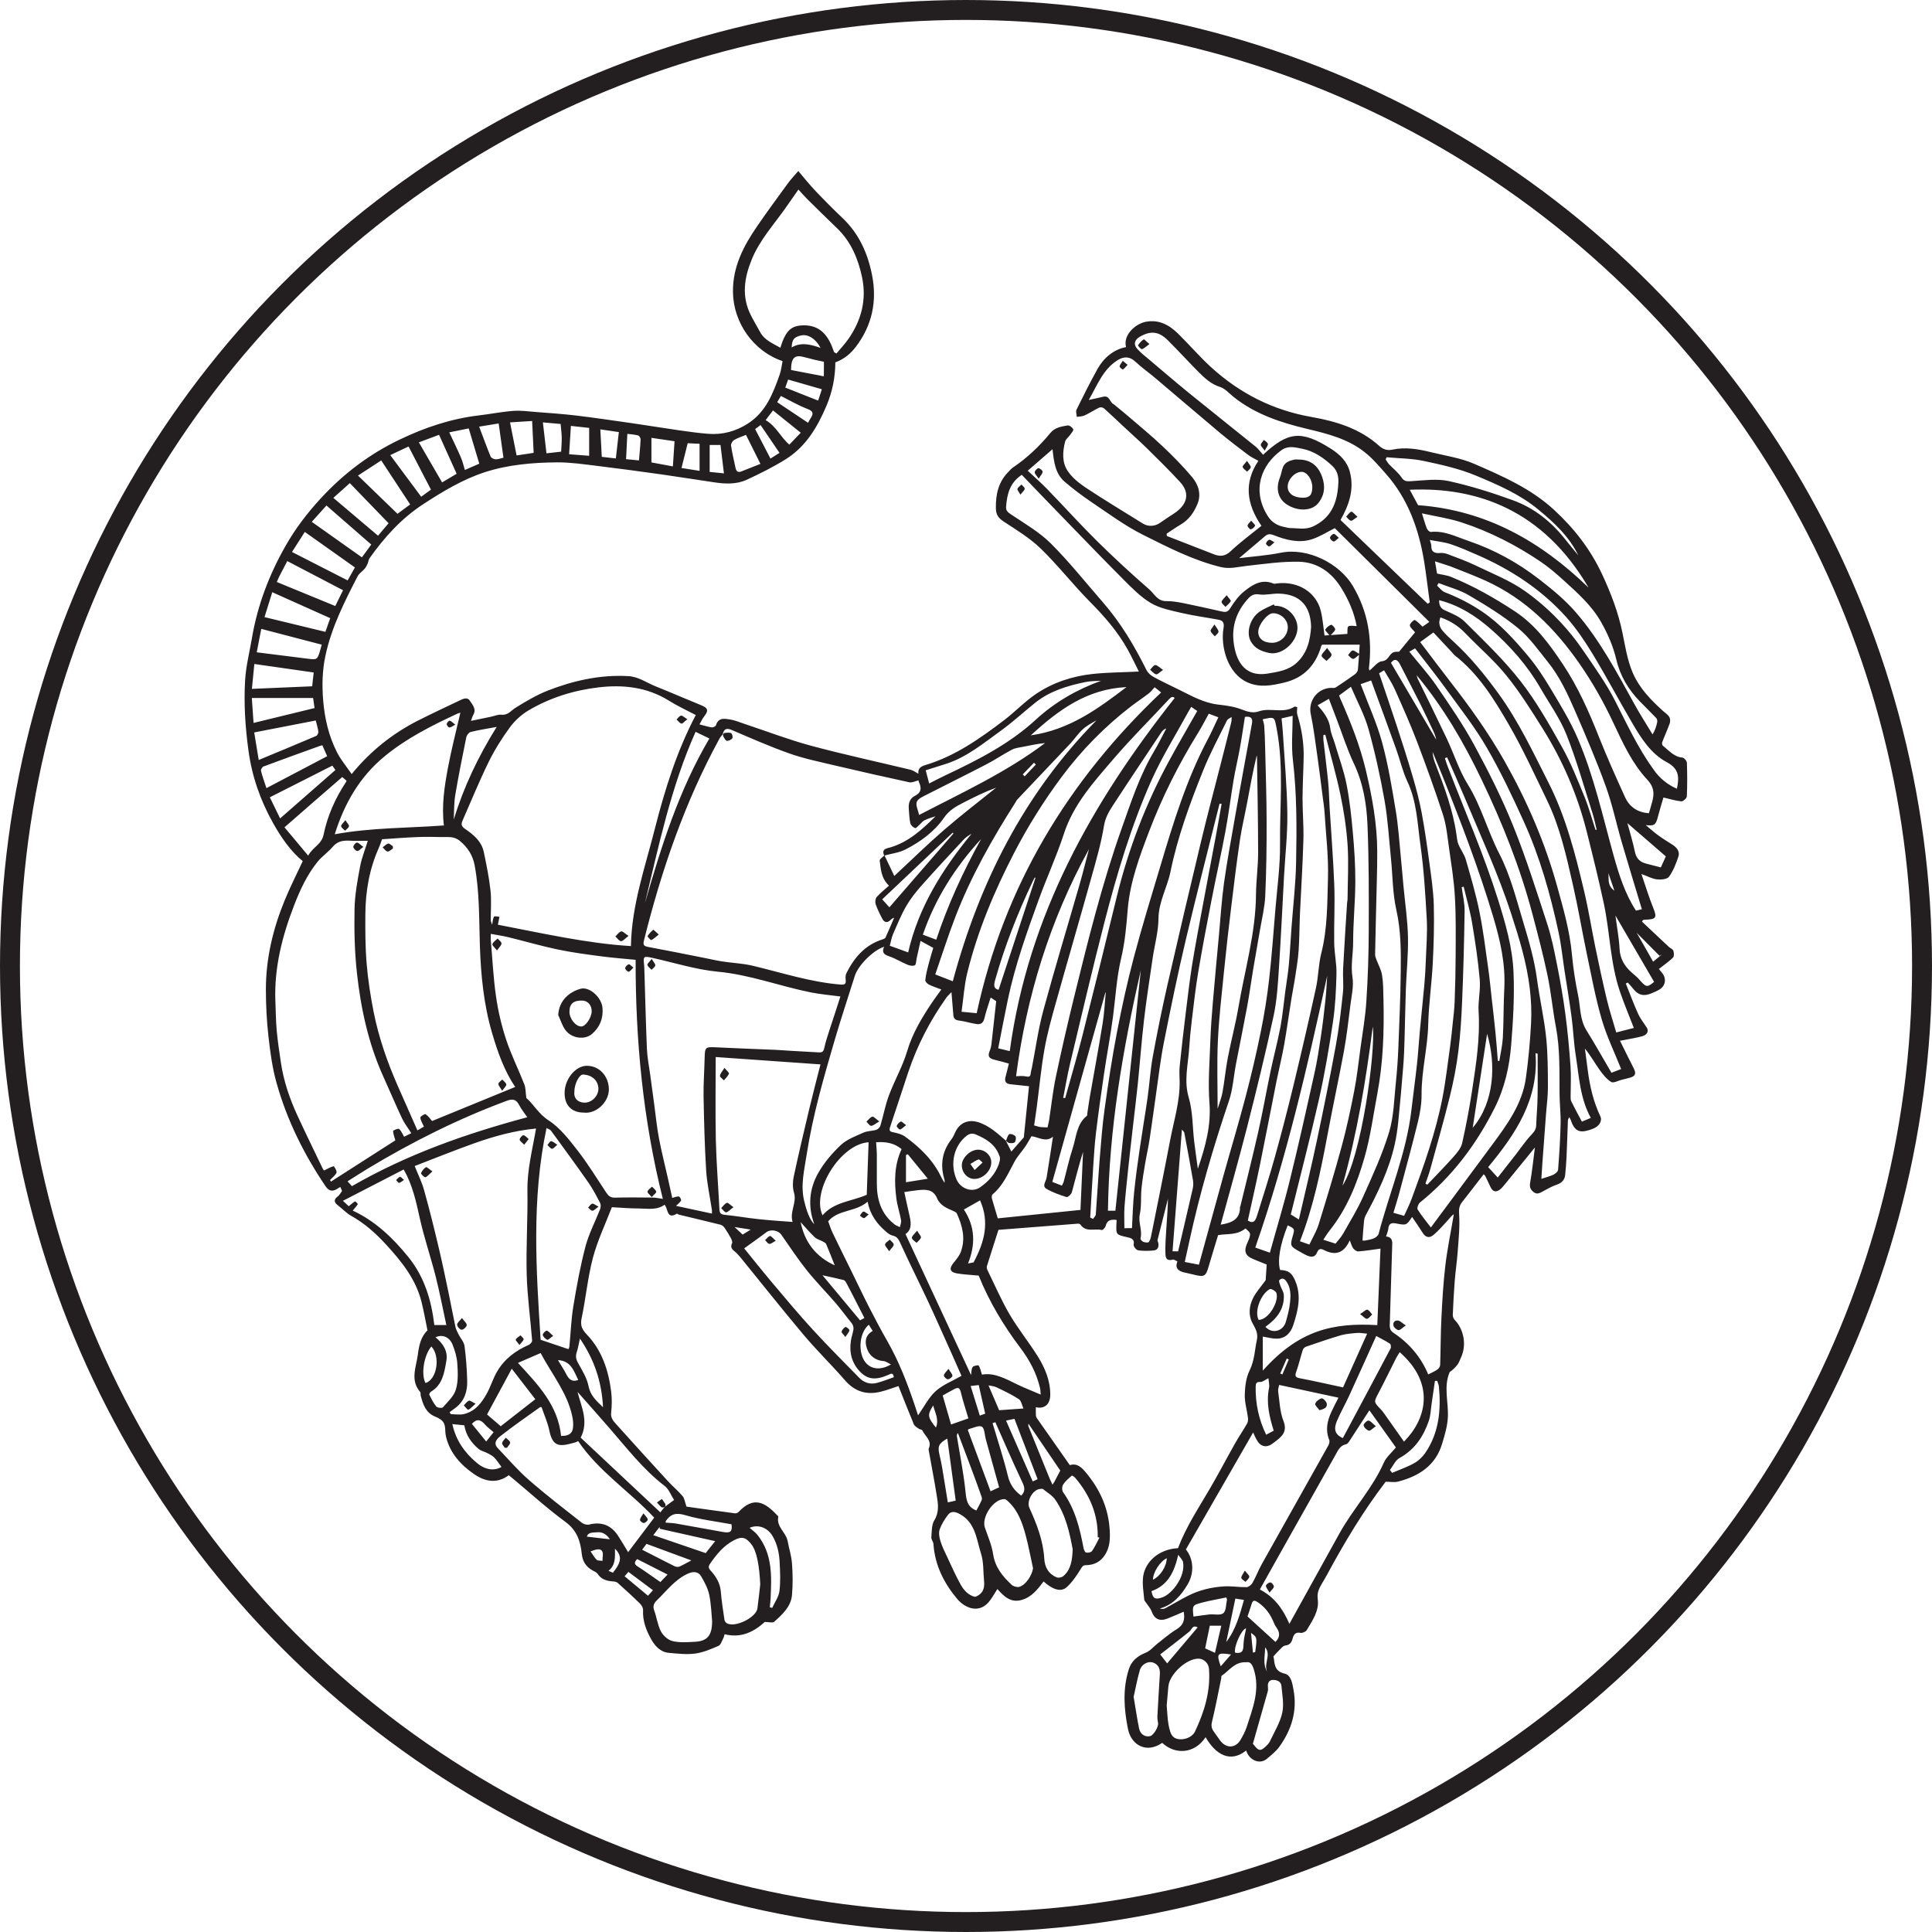 <?xml version="1.0" encoding="utf-8"?>
<!-- Generator: Adobe Illustrator 23.1.0, SVG Export Plug-In . SVG Version: 6.00 Build 0)  -->
<svg version="1.1" id="Layer_1" xmlns="http://www.w3.org/2000/svg" xmlns:xlink="http://www.w3.org/1999/xlink" x="0px" y="0px"
	 viewBox="0 0 291 291" style="enable-background:new 0 0 291 291;" xml:space="preserve">
<style type="text/css">
	.st0{fill:#231F20;}
	.st1{fill:none;stroke:#231F20;stroke-width:3;stroke-miterlimit:10;}
</style>
<g>
	<path class="st0" d="M177.34,189.99c-0.29-0.12-0.51-0.31-0.67-0.27c-1.22,0.33-1.12-0.62-1.14-1.26c-0.02-1.17,0.08-2.34,0.15-3.5
		c0.09-1.47,0.22-2.93,0.24-4.4c-0.53,2.07-1.05,4.13-1.57,6.21c-0.03,0.12,0.08,0.28,0.11,0.43c0.12,0.61-0.06,1.09-0.71,1.15
		c-0.77,0.07-1.57,0.09-2.33-0.03c-0.28-0.04-0.72-0.6-0.67-0.85c0.18-0.9-0.47-1.01-1-1.13c-1.65-0.38-1.66-0.35-1.59-2.07
		c0.01-0.15,0.02-0.3,0.03-0.52c-0.82-0.1-1.43-0.02-1.66,0.92c-0.06,0.24-0.44,0.64-0.58,0.6c-1.06-0.28-2.38,0.4-3.2-0.81
		c-0.07-0.1-0.26-0.16-0.39-0.15c-3.98,0.3-7.96,0.61-11.97,0.93c-0.54,1.7-1.16,3.6-1.75,5.5c-0.05,0.17,0.02,0.42,0.11,0.6
		c1.1,2.24,2.09,4.55,3.35,6.69c1.27,2.16,2.87,4.12,4.2,6.25c1.1,1.77,1.92,3.7,1.89,5.85c-0.02,1.44-0.93,2.12-2.17,1.83
		c0,0.4-0.02,0.82,0.01,1.23c0.01,0.17,0.09,0.35,0.19,0.48c1.63,2.33,3.26,4.66,4.92,7.01c1.14-0.36,1.84,0.41,2.49,1.2
		c2.08,2.52,3.35,5.34,3.52,8.67c0.07,1.31,0.01,2.47-0.68,3.59c-0.67,1.1-1.67,1.59-2.91,1.61c-0.45,0.01-0.53,0.18-0.76,0.54
		c-0.61,1-1.28,2.01-2.14,2.78c-0.86,0.77-2.12,0.36-3.47-0.87c-0.88,1.16-1.76,2.32-3.25,2.77c-1.74,0.52-2.76-0.57-3.71-1.63
		c-0.46,0.7-0.83,1.41-1.33,1.99c-1.54,1.77-3.62,0.82-4.72-0.49c-1.99-2.38-3.37-5.08-3.58-8.27c-0.02-0.35-0.35-0.69-0.32-1.02
		c0.07-0.87,0.03-1.87,0.45-2.56c0.76-1.24,0.57-2.46,0.37-3.7c-0.36-2.28-0.81-4.55-1.21-6.83c-0.02-0.09-0.04-0.2,0-0.28
		c0.54-1.21-0.56-1.85-0.97-2.73c-0.06-0.14-0.37-0.14-0.53-0.25c-0.27-0.2-0.63-0.4-0.75-0.68c-0.8-1.91-1.55-3.85-2.31-5.75
		c-0.99,0.32-1.83,0.65-2.71,0.86c-2.11,0.51-3.87-0.03-5.34-1.72c-2.03-2.34-4.26-4.5-6.25-6.87c-3.24-3.85-6.36-7.8-9.54-11.7
		c-0.27-0.33-0.58-0.65-0.91-0.92c-0.41-0.33-0.57-0.65-0.31-1.18c0.09-0.2-0.09-0.57-0.22-0.82c-0.28-0.51-0.59-1.01-0.92-1.49
		c-0.14-0.2-0.36-0.4-0.59-0.46c-2.09-0.52-4.19-1.01-6.28-1.52c-0.11-0.03-0.26-0.17-0.32-0.14c-1.4,0.84-1.33-0.48-1.7-1.15
		c-0.03-0.05-0.07-0.1-0.14-0.2c-1.2,0.87-2.59,0.56-3.92,0.56c-1.32,0-2.63-0.12-4.02-0.19c-0.97,2.53-2.16,5-2.85,7.6
		c-0.79,2.99-1.07,6.11-1.71,9.15c-0.23,1.08,0.09,1.7,0.81,2.45c2.27,2.39,3.25,5.4,3.65,8.6c0.13,1.05,0.1,2.14-0.01,3.19
		c-0.08,0.77,0.35,1.24,0.76,1.69c2.59,2.89,5.2,5.75,7.82,8.61c0.7,0.76,1.51,1.43,2.18,2.22c0.29,0.34,0.34,0.88,0.59,1.59
		c2.23,0.31,4.77,0.67,7.32,1.01c0.17,0.02,0.42-0.09,0.54-0.22c2.29-2.45,4.01-1.4,5.8,0.51c0.06,0.07,0.18,0.15,0.17,0.21
		c-0.33,1.52,1.15,2.35,1.4,3.66c0.21,1.13,0.58,2.25,0.66,3.39c0.12,1.58,0.14,3.18,0,4.76c-0.16,1.76-1.45,2.92-2.68,4.02
		c-0.23,0.21-0.81,0.03-1.42,0.03c-1.55,1.41-3.47,2.49-6.05,1.85c-0.06,0.2-0.1,0.44-0.21,0.63c-0.21,0.4-0.37,0.98-0.71,1.12
		c-1.13,0.49-2.31,1-3.51,1.16c-1.3,0.17-2.66,0.01-3.99-0.11c-1.29-0.12-2.11-1.09-2.66-2.08c-0.73-1.32-1.29-2.76-1.2-4.36
		c0.02-0.32-0.22-0.74-0.47-0.98c-1.09-1.07-2.23-2.11-3.37-3.13c-0.17-0.15-0.48-0.19-0.73-0.21c-0.92-0.07-1.73-0.3-2.28-1.14
		c-0.15-0.23-0.47-0.35-0.72-0.49c-1.01-0.56-1.55-1.35-1.67-2.55c-0.19-1.88-0.73-3.52-2.45-4.78c-2.77-2.03-5.32-4.36-7.96-6.56
		c-0.19-0.16-0.38-0.31-0.58-0.47c-1.8,1.34-3.62,0.94-5.21-0.16c-1.99-1.37-3.63-3.13-4.23-5.61c-0.07-0.29-0.11-0.6-0.12-0.9
		c-0.02-1.26-0.34-1.67-1.57-2.18c-1.38-0.57-1.8-1.84-2.13-3.13c-0.05-0.18,0.03-0.42-0.07-0.54c-1.54-1.78-0.63-3.71-0.37-5.61
		c0.18-1.38,0.44-2.72,1.46-3.69c-0.3-1.46-0.55-2.87-0.89-4.25c-0.86-3.48-3.02-6.14-5.39-8.72c-1.56-1.69-3.22-3.17-5.23-4.29
		c-0.71-0.4-1.29-1.04-1.95-1.54c-0.6-0.46-0.73-0.87-0.05-1.38c0.24-0.18,0.39-0.48,0.64-0.81c-0.03-0.08-0.14-0.32-0.25-0.61
		c-0.09,0.05-0.16,0.08-0.22,0.12c-0.9,0.64-1.47,0.58-2.03-0.25c-3.25-4.81-5.81-9.97-7.37-15.56c-0.64-2.27-0.95-4.65-1.22-7.01
		c-0.26-2.34-0.38-4.71-0.38-7.07c0-4.64,1.06-9.08,2.81-13.36c0.81-1.97,1.77-3.87,2.74-5.95c-1.81-1.47-3.25-3.55-4.49-5.77
		c-1.91-3.41-3.17-7.03-3.69-10.92c-0.48-3.51-0.71-7.04-0.5-10.57c0.13-2.15,0.68-4.27,1.04-6.4c0.84-4.9,2.58-9.47,5.03-13.78
		c1.48-2.62,3.29-4.99,5.34-7.21c3.42-3.71,7.33-6.67,11.87-8.84c3.79-1.82,7.72-3.14,11.91-3.64c1.73-0.2,3.44-0.55,5.17-0.68
		c1.12-0.09,2.26,0.07,3.39,0.16c2.08,0.16,4.16,0.3,6.22,0.55c2.82,0.34,5.62,0.76,8.43,1.16c2.29,0.33,4.58,0.71,6.87,1.04
		c1.48,0.21,2.97,0.42,4.46,0.54c2.17,0.17,4.16-0.36,6.01-1.55c2.72-1.76,3.78-4.54,4.78-7.38c0.23-0.65,0.29-1.35,0.43-2.02
		c-4.38-1.47-7.4-5.78-7.47-10.36c-0.06-3.83,1.59-6.98,3.66-9.98c1.49-2.17,3.05-4.29,4.6-6.42c0.45-0.62,0.99-1.18,1.58-1.87
		c0.86,1.01,1.68,2.04,2.58,2.99c1.33,1.4,2.7,2.78,4.1,4.11c2.47,2.35,3.78,5.29,4.43,8.57c0.78,3.96,0.01,7.59-2.45,10.82
		c-0.79,1.03-1.77,1.85-3.08,2.33c-0.01,2.2-0.43,4.39-1.32,6.5c-1.37,3.25-3.13,6.22-6.2,8.12c-1.86,1.16-3.83,2.14-5.82,3.06
		c-1.54,0.71-3.23,0.64-4.89,0.39c-2.62-0.38-5.24-0.81-7.86-1.18c-3.26-0.46-6.52-0.9-9.79-1.3c-2-0.24-4.02-0.54-6.02-0.53
		c-3.67,0.03-7.35,0.34-10.86,1.47c-3.36,1.09-6.37,2.91-9.33,4.84c-3.29,2.15-5.82,4.97-8.06,8.12c-0.17,0.23-0.18,0.57-0.3,0.84
		c-0.12,0.26-0.25,0.53-0.44,0.75c-0.34,0.4-0.84,0.7-1.07,1.15c-1.97,3.83-3.93,7.67-4.84,11.95c-0.48,2.25-0.53,4.46-0.34,6.75
		c0.23,2.75,0.84,5.36,2.08,7.8c0.58,1.15,1.44,2.15,2.21,3.28c2.83-3.46,6.12-6.08,9.94-8.03c2.07-1.05,4.17-2.03,6.27-3.03
		c0.53-0.25,1.19-0.6,1.58,0c0.4,0.61,1.05,1.27,0.52,2.16c-0.14,0.23-0.2,0.51-0.34,0.89c1.05-0.22,2.02-0.42,2.99-0.62
		c0.54-0.11,1.09-0.37,1.6-0.31c0.99,0.11,1.43-0.62,2.11-1.04c1.58-0.97,3.19-1.94,4.91-2.61c3.87-1.5,7.88-2.4,12.09-2.16
		c1.55,0.09,2.73,0.98,4.07,1.52c2.32,0.93,4.61,1.93,6.92,2.87c1.02,0.41,1.12,0.81,0.44,1.67c-0.28,0.34-0.45,0.76-0.71,1.21
		c0.68,0.17,1.25,0.36,1.84,0.45c0.2,0.03,0.59-0.16,0.64-0.32c0.36-1.21,1.31-1,2.14-0.87c0.71,0.11,1.4,0.41,2.09,0.64
		c3.35,1.11,6.65,2.38,10.04,3.3c4.99,1.34,10.05,2.43,15.07,3.64c0.4,0.1,0.75,0.38,1.15,0.59c-0.09-0.72,0.29-1.08,1-1.29
		c4.48-1.33,8.23-3.98,11.89-6.76c1.66-1.26,3.11-2.81,4.83-3.97c2.56-1.73,5.48-2.68,8.54-3.01c2.26-0.24,4.54-0.24,6.95-0.36
		c-0.54-1.06-1.06-2.18-1.65-3.25c-1.51-2.74-3.54-5.06-5.74-7.28c-2.55-2.58-4.79-5.47-7.39-7.99c-1.65-1.6-3.68-2.82-5.62-4.1
		c-0.78-0.52-1.12-1.02-1.14-1.98c-0.03-2.08,0.37-3.95,1.88-5.47c0.22-0.22,0.41-0.47,0.66-0.64c2.15-1.45,4.02-3.22,5.66-5.22
		c0.7-0.85,1.66-0.97,2.6-1.14c0.26-0.05,0.74,0.3,0.85,0.58c0.08,0.19-0.28,0.58-0.48,0.86c-0.24,0.34-0.65,0.63-0.74,1
		c-0.39,1.52-0.49,3.13,0.4,4.44c0.67,0.99,1.7,1.82,2.72,2.5c2.83,1.87,5.74,3.63,8.63,5.42c0.77,0.48,1.8,0.4,2.53-0.12
		c0.67-0.47,1.36-0.92,2.05-1.37c1.94-1.24,2.63-2.98,1-4.77c-1.6-1.75-3.3-3.4-4.98-5.07c-1.14-1.12-2.35-2.18-3.52-3.28
		c-0.99-0.92-1.96-1.86-2.97-2.76c-0.16-0.14-0.53-0.21-0.71-0.12c-0.76,0.36-1.47,0.84-2.23,1.19c-0.34,0.16-0.77,0.15-1.16,0.21
		c-0.02-0.36-0.18-0.79-0.05-1.07c1.02-2.07,2.05-4.13,3.17-6.15c0.91-1.63,2.4-2.94,4.3-3.29c-0.49-1.8,1.4-3.51,2.96-3.81
		c2-0.38,3.53,0.47,4.87,1.78c1.67,1.64,3.2,3.43,4.92,5.01c4.35,3.98,9.37,6.54,15.26,7.56c3.65,0.64,7.25,1.75,10.13,4.35
		c0.56,0.51,1.21,0.72,1.94,0.56c2.01-0.43,3.96-0.09,5.89,0.39c2.15,0.53,4.4,0.85,6.41,1.72c4.28,1.86,8.57,3.71,12.1,6.97
		c3.05,2.81,5.49,5.97,7.24,9.73c1.32,2.83,2.43,5.74,3.05,8.79c0.41,2,0.7,3.98,1.5,5.9c1.02,2.42,2.75,4.17,4.62,5.87
		c0.32,0.29,0.71,0.53,0.93,0.88c0.15,0.24,0.17,0.68,0.07,0.96c-0.34,0.97-0.78,1.9-1.14,2.86c-0.06,0.15,0,0.44,0.11,0.53
		c0.91,0.7,1.64,1.67,2.94,1.78c0.25,0.02,0.66,0.5,0.67,0.78c0.06,1.69,0.07,3.38-0.01,5.07c-0.01,0.27-0.56,0.76-0.82,0.74
		c-0.86-0.08-1.7-0.35-2.7-0.58c-0.26,0.88-0.58,1.91-0.85,2.95c-0.31,1.2-0.54,1.35-1.82,1.21c0.63,0.52,1.24,1.07,1.91,1.56
		c0.69,0.51,1.43,0.94,2.15,1.41c0.64,0.42,1.11,1.03,0.86,1.77c-0.35,1.06-0.77,2.14-1.41,3.03c-0.28,0.39-1.21,0.47-1.82,0.4
		c-0.73-0.08-1.43-0.48-2.34-0.81c0.61,1.76,1.11,3.45,1.77,5.08c0.59,1.46,0.48,1.75-1.09,1.8c-0.14,0-0.29,0.03-0.43,0.04
		c-0.06,0.08-0.11,0.17-0.17,0.25c1.35,1.27,2.69,2.53,4.04,3.8c0.22,0.21,0.6,0.34,0.69,0.59c0.11,0.31,0.13,0.85-0.05,1.03
		c-0.62,0.61-1.36,1.11-2.12,1.71c0.11,0.14,0.24,0.33,0.39,0.5c0.79,0.84,0.65,2.06-0.34,2.62c-0.4,0.23-0.82,0.41-1.24,0.58
		c-1.12,0.46-1.93,0.24-2.67-0.69c-0.26-0.33-0.55-0.64-0.83-0.96c-0.1,0.05-0.2,0.1-0.3,0.15c0.61,1.53,1.18,3.08,1.86,4.57
		c0.33,0.74,0.86,1.38,1.3,2.07c0.33,0.52,0.07,1.09-0.69,1.3c-0.93,0.25-1.89,0.4-2.84,0.59c-0.11,0.02-0.23,0.04-0.51,0.08
		c0.71,1.43,1.37,2.79,2.06,4.14c0.41,0.8,0.29,1.19-0.55,1.43c-0.41,0.12-0.82,0.21-1.23,0.31c-0.54,0.13-1.26,0.55-1.6,0.34
		c-0.69-0.43-1.26-1.14-1.74-1.82c-0.74-1.04-1.36-2.16-2.22-3.21c0.15,1.12,0.3,2.23,0.44,3.35c0.31,2.37,0.85,4.67,1.88,6.84
		c0.33,0.7-0.16,1.53-1.13,1.89c-1.67,0.63-2.66,0.67-3.3-1.27c-0.04-0.14-0.13-0.26-0.25-0.48c-0.1,0.21-0.19,0.34-0.2,0.46
		c-0.07,1.79-0.12,3.57-0.2,5.36c-0.04,0.95-0.12,1.9-0.21,2.85c-0.08,0.78-0.51,1.24-1.28,1.5c-0.73,0.25-1.43,0.64-2.11,1.02
		c-0.45,0.25-0.85,0.48-1.34,0.11c-0.48-0.36-0.67-0.75-0.55-1.42c0.3-1.73,0.48-3.49,0.72-5.32c-1.56,1.92-3.05,3.75-4.54,5.57
		c-0.21,0.26-0.43,0.53-0.69,0.74c-0.64,0.5-1.11,0.38-1.46-0.35c-0.27-0.55-0.52-1.1-0.78-1.65c-0.04-0.08-0.12-0.13-0.25-0.27
		c-1.09,1.4-2.15,2.8-3.24,4.18c-0.44,0.56-0.51,1.07-0.46,1.83c0.13,1.83-0.07,3.68-0.2,5.52c-0.11,1.52-0.34,3.04-0.46,4.56
		c-0.13,1.69-0.22,3.38-0.29,5.07c-0.01,0.26,0.1,0.59,0.28,0.77c1.4,1.42,1.82,3.8,0.97,5.63c-0.17,0.36-0.29,0.76-0.52,1.08
		c-0.33,0.44-0.73,0.83-1.2,1.16c-0.94,2.18-0.17,4.47-0.27,6.74c-0.06,1.37-0.47,2.75-0.88,4.08c-0.99,3.28-3.51,4.86-6.62,5.67
		c-0.55,0.14-1.17,0.02-1.87,0.02c-3.32,4.34-6.21,9.13-8.86,14.06c-0.23,0.43-0.49,0.84-0.74,1.27c-0.42,0.74-0.77,1.37-0.63,2.38
		c0.24,1.72-0.8,3.2-1.66,4.64c-0.15,0.25-0.66,0.47-0.95,0.41c-0.81-0.16-1.03,0.34-1.19,0.91c-0.17,0.6-0.46,0.93-1.12,1.01
		c-0.31,0.04-0.59,0.41-0.86,0.67c-0.29,0.27-0.54,0.57-0.91,0.98c-0.01-0.05,0.06,0.12,0.08,0.29c0.12,1.05,0.21,1.95,1.61,2.28
		c1.01,0.23,1.17,1.49,1.35,2.44c0.59,3.17-0.29,6.01-2.13,8.57c-0.5,0.7-1.21,1.26-1.88,1.82c-1.12,0.95-2.72,0.16-3.12-1.25
		c-2.37,1.91-4.59,0.65-6.11-2c-1.73,2.59-4.65,2.62-6.54,0.85c-2.33,1.64-4.65,0.38-5.15-2.07c-0.61-3-0.82-6,0.11-8.98
		c0.41-1.31,1.32-2.03,2.57-2.53c0.67-0.27,1.18-0.92,1.78-1.39c0.95-0.73,1.85-1.53,2.87-2.14c1.08-0.65,1.26-1.54,1.06-2.64
		c-0.8,0.34-1.6,0.7-2.41,1.02c-1.23,0.48-2,0.1-2.44-1.11c-0.14-0.39-0.45-0.72-0.68-1.08c-0.15-0.23-0.4-0.46-0.42-0.7
		c-0.1-1.16-0.32-2.36-0.15-3.49c0.35-2.26,2.43-4.07,5.24-4.21c1.21-3.2,3.08-6.02,4.78-8.93c1.32-2.26,2.54-4.59,3.83-6.88
		c0.57-1.01,1.23-1.96,1.8-2.97c0.14-0.24,0.16-0.58,0.13-0.86c-0.15-1.18-0.52-2.35-0.48-3.52c0.03-1.22,0.2-2.55,0.73-3.62
		c0.74-1.49,0.76-3.05,1.09-4.58c0.23-1.06-0.24-1.74-0.68-2.58c-0.62-1.17-0.48-2.52,0.09-3.69c0.45-0.93,1.19-1.72,1.92-2.74
		c0.04-0.56,0.09-1.41,0.15-2.35c-0.64-0.26-1.31-0.53-1.97-0.8c-1.27-0.51-1.52-1.2-0.95-2.45c0.2-0.44,0.44-0.93,0.41-1.38
		c-0.02-0.3-0.47-0.58-0.68-0.81c-1.34,1.08-2.8,0.75-4.13,1.01c-0.47,1.57-0.96,3.13-1.42,4.71c-0.43,1.5-0.66,1.64-2.19,1.25
		c-0.56-0.14-1.12-0.26-1.69-0.39C177.43,191.37,176.95,190.98,177.34,189.99z M100.21,226.9c0.44-0.32,0.88-0.64,1.32-0.97
		c-0.49-0.76-0.79-1.63-1.4-2.1c-3.26-2.5-5.73-5.73-8.39-8.79c-1.57-1.81-3.17-3.6-4.75-5.39c0.56,2.26,1.73,4.44,0.47,6.89
		c3.96,3.71,7.96,7.46,12,11.25c0.2-0.25,0.4-0.5,0.61-0.76C100.12,226.99,100.17,226.95,100.21,226.9z M151.52,171.82l-0.03-0.03
		c0.28,0.56,0.56,1.11,0.84,1.66c0.73-0.83,1.43-1.63,1.88-2.14c0.28-2.76,0.53-5.23,0.78-7.7c-1.07-0.12-1.95-0.2-2.82-0.3
		c-0.66-0.08-0.9-0.44-0.72-1.09c0.17-0.61,0.31-1.23,0.51-2.02c-0.73-0.2-1.45-0.41-2.17-0.58c-0.86-0.2-1.05-0.55-0.71-1.36
		c0.12-0.28,0.2-0.58,0.24-0.88c0.25-2.17,0.48-4.34,0.73-6.58c-0.2-0.14-0.52-0.35-0.84-0.55c-0.33,1.08-0.7,2.12-0.95,3.17
		c-0.17,0.7-0.58,0.92-1.2,0.82c-0.89-0.14-1.76-0.42-2.65-0.53c-0.6-0.07-0.78-0.35-0.82-0.88c-0.08-1.06-0.17-2.12-0.28-3.39
		c-0.31,0.34-0.57,0.55-0.76,0.82c-2.47,3.47-4.41,7.22-5.76,11.27c-0.92,2.74-1.79,5.48-2.72,8.22c-0.22,0.64,0.05,0.71,0.57,0.82
		c0.59,0.12,1.22,0.29,1.69,0.63c2.27,1.66,4.27,3.58,5.48,6.19c0.1,0.22,0.25,0.42,0.46,0.77c0-0.26,0.02-0.36,0-0.44
		c-0.69-2.22-0.4-4.27,1.05-6.14c0.24-0.3,0.39-0.68,0.56-1.04c0.65-1.41,1.91-1.96,3.4-1.53
		C148.98,169.52,150.22,170.7,151.52,171.82z M133.22,128.83c0.5,1.05,1,2.1,1.48,3.11c2.52-2.34,4.94-4.72,7.49-6.93
		c2.55-2.21,5.23-4.26,7.85-6.37c-1.74,0.64-3.37,1.45-4.98,2.28c-1.1,0.56-2.09,1.11-2.89,2.27c-1.43,2.07-3.52,3.6-5.77,4.75
		c-0.97,0.5-2.13,0.63-3.21,0.93c-0.51-1.03,0.44-1.09,0.94-1.24c2.77-0.83,4.79-2.72,6.78-4.67c-0.59,0.16-1.15,0.35-1.69,0.61
		c-0.26,0.13-0.45,0.41-0.68,0.61c-0.23,0.2-0.55,0.6-0.7,0.55c-0.3-0.1-0.65-0.43-0.72-0.72c-0.16-0.68-0.16-1.39-0.23-2.09
		c-0.08-0.88,0.08-1.64,0.97-2.08c0.9-0.45,0.98-1.16,0.56-2.01c-0.06-0.13-0.07-0.28-0.07-0.29c-0.48,0.11-0.97,0.38-1.38,0.29
		c-3.71-0.8-7.41-1.64-11.11-2.51c-2.3-0.55-4.64-1.02-6.87-1.8c-2.98-1.05-5.88-2.33-8.78-3.57c-0.81-0.34-1.17-0.14-1.35,0.65
		l0.03-0.03c-0.18,0.23-0.4,0.44-0.53,0.7c-5.23,9.58-8.73,19.81-11.36,30.36c-0.16,0.66-0.07,0.86,0.58,0.99
		c2.8,0.52,5.6,1.09,8.4,1.64c0.92,0.18,1.84,0.4,2.77,0.55c1.54,0.24,3.11,0.29,4.62,0.65c4.41,1.05,8.73,2.48,13.28,2.84
		c0.57,0.04,0.8-0.08,0.73-0.69c-0.04-0.34-0.04-0.74,0.11-1.03c1.19-2.38,2.83-4.28,5.48-5.1c0.15-0.05,0.35-0.14,0.41-0.27
		c0.45-0.99,0.87-1.98,1.3-2.98c-0.27,0.08-0.43,0.22-0.58,0.37c-0.49,0.47-0.92,0.32-1.2-0.2c-0.38-0.72-0.75-1.46-1.01-2.23
		c-0.1-0.31-0.04-0.83,0.16-1.06c0.55-0.62,1.22-1.14,1.85-1.71c-1.2-1.15-1.23-2.51-1.4-3.79
		C132.5,129.38,132.97,129.09,133.22,128.83z M104.8,107.7c-1.4-0.74-2.8-1.38-4.09-2.19c-3.27-2.03-6.88-2.41-10.54-1.98
		c-3.74,0.44-7.35,1.56-10.61,3.5c-1.05,0.63-2.03,1.53-2.76,2.52c-1.2,1.64-2.3,3.39-3.2,5.22c-1.42,2.9-2.64,5.89-3.94,8.85
		c-0.21,0.49-0.19,0.83,0.35,1.2c1.27,0.87,2.5,1.86,2.85,3.47c0.41,1.93,0.8,3.87,1.02,5.83c0.16,1.46,0.03,2.96,0.04,4.44
		c0,0.23,0.13,0.46,0.2,0.73c0.11-0.53,0.11-0.93,0.29-1.22c0.07-0.12,0.53,0,0.82,0.02c-0.09,0.43-0.18,0.87-0.24,1.19
		c6.67,1.28,13.4,2.82,20.04,3.22c0.11-6.21,2.16-11.93,3.63-17.77C100.16,118.85,101.98,113.06,104.8,107.7z M77.6,163.72
		c-1.64-2.43-2.63-5.23-3.46-8.05c-1.27-4.29-1.71-8.75-1.86-13.21c-0.13-4.06-0.04-8.12-0.79-12.13c-0.27-1.45-1-2.65-2.21-3.66
		c-0.93-0.78-1.86-0.56-2.82-0.59c-1.2-0.03-2.41-0.05-3.61,0c-1.78,0.07-3.55,0.21-5.31,0.33c-0.18,0.49-0.31,0.92-0.5,1.34
		c-1.42,3.18-1.99,6.53-2.01,9.98c-0.02,2.49-0.01,4.99,0.2,7.47c0.2,2.42,0.58,4.84,1.05,7.23c0.77,3.86,2.06,7.57,3.65,11.17
		c0.97,2.2,1.94,4.4,2.94,6.66c0.51-0.29,0.86-0.49,0.98-0.56c-0.23-0.53-0.5-0.94-0.54-1.38c-0.01-0.15,0.67-0.58,0.79-0.5
		c0.39,0.25,0.67,0.68,0.98,1.03C69.11,167.2,73.34,165.46,77.6,163.72z M195.39,106.5c0,0.4-0.09,0.79,0.01,1.12
		c0.64,2.09,1,4.21,0.96,6.4c-0.04,2.09-0.16,4.18-0.17,6.27c0,2.06,0.19,4.13,0.13,6.19c-0.1,3.66-0.34,7.32-0.51,10.97
		c-0.09,1.9-0.08,3.81-0.21,5.72c-0.09,1.34-0.32,2.66-0.52,3.99c-0.16,1.08-0.39,2.16-0.56,3.24c-0.37,2.29-0.68,4.58-1.08,6.86
		c-0.32,1.82-0.77,3.62-1.14,5.44c-0.84,4.2-1.64,8.42-2.5,12.62c-0.58,2.84-1.23,5.67-1.85,8.52c0.85,0.55,1.16,0.01,1.38-0.72
		c0.9-2.93,1.86-5.85,2.68-8.8c1.02-3.66,1.97-7.33,2.86-11.02c1.16-4.81,2.28-9.64,3.34-14.48c0.38-1.72,0.37-3.53,0.8-5.23
		c0.95-3.73,0.9-7.54,1.01-11.31c0.1-3.27-0.31-6.57-0.51-9.85c-0.05-0.79-0.17-1.58-0.28-2.38c-0.27-2.09-0.52-4.18-0.82-6.26
		c-0.3-2.08-0.55-4.17-0.98-6.23c-0.45-2.13,1.22-4.13,3.43-3.94c0.13,0.01,0.29-0.04,0.4-0.12c0.96-0.64,1.92-1.28,2.85-1.96
		c0.2-0.15,0.39-0.44,0.42-0.68c0.12-1.25,0.18-2.5,0.27-3.76c-1.97,0-3.8,0-5.65,0c-0.04,0.06-0.12,0.12-0.14,0.21
		c-0.83,2.87-2.62,4.8-5.58,5.5c-1.79,0.42-3.57,0.79-5.4,0.03c-3.23-1.34-4.19-5.62-3.75-8.17c0.13-0.76,0.01-1.18-0.71-1.32
		c-1.85-0.35-3.73-0.59-5.57-1.02c-1.59-0.37-3.27-0.69-4.64-1.49c-1.53-0.9-2.83-2.24-4.11-3.52c-3.12-3.12-6.17-6.3-9.25-9.47
		c-2.05-2.11-4.09-4.24-6.1-6.33c-1.82,1.21-2.22,2.93-2.36,4.78c-0.04,0.56,0.18,0.8,0.65,1.12c2.07,1.4,4.3,2.67,6.06,4.41
		c2.78,2.77,5.24,5.87,7.82,8.83c2.7,3.09,4.78,6.57,6.6,10.24c0.21,0.43,0.64,0.82,1.06,1.05c1.29,0.71,2.63,1.32,3.95,1.98
		c1.85,0.92,3.65,1.94,5.77,2.19c1.23,0.14,2.51,0.31,3.65,0.77c0.87,0.35,1.71,0.54,2.49,0.26c1.76-0.62,3.71,0.39,5.38-0.71
		C195.04,106.4,195.23,106.49,195.39,106.5z M59.55,171.76c-0.13-0.49-0.33-0.94-0.34-1.4c0-0.11,0.75-0.43,0.89-0.32
		c0.33,0.27,0.5,0.73,0.77,1.18c0.29-0.15,0.73-0.37,1.08-0.54c-0.49-0.78-1.03-1.46-1.39-2.22c-0.97-2.07-1.86-4.17-2.8-6.25
		c-2.25-4.96-3.4-10.23-3.99-15.59c-0.36-3.2-0.43-6.45-0.37-9.68c0.04-2.15,0.44-4.31,0.84-6.43c0.26-1.37,0.8-2.68,1.16-3.87
		c-0.88,0-1.76,0.04-2.64-0.01c-1-0.06-1.88,0.03-2.61,0.88c-0.71,0.84-1.66,1.47-2.35,2.33c-1.56,1.95-2.6,4.19-3.5,6.52
		c-1.8,4.66-3.02,9.42-2.82,14.46c0.06,1.47,0.07,2.95,0.2,4.42c0.15,1.61,0.39,3.21,0.63,4.81c0.41,2.76,1.3,5.39,2.46,7.91
		c1.25,2.71,2.56,5.39,3.85,8.08c0.08,0.16,0.22,0.29,0.2,0.26c0.51-0.25,0.95-0.52,1.42-0.64c0.08-0.02,0.53,0.69,0.45,0.94
		c-0.13,0.4-0.57,0.69-0.98,1.14c-0.01-0.01,0.12,0.21,0.13,0.24C53.18,175.84,56.44,173.75,59.55,171.76z M99.84,180.58
		c-2.98-11.84-4.13-23.91-4.1-36.01c-1.79-0.18-3.5-0.3-5.2-0.53c-2.21-0.29-4.42-0.58-6.59-1.04c-2.47-0.52-4.89-1.23-7.34-1.83
		c-0.86-0.21-1.74-0.33-2.69-0.51c0,0.41-0.02,0.66,0,0.9c0.25,2.84,0.38,5.69,0.79,8.51c0.31,2.19,0.82,4.37,1.51,6.47
		c0.76,2.31,1.86,4.5,2.75,6.77c0.22,0.55,0.18,1.19,0.31,2.08c1.03,0.84,1.79,2.35,3.32,3.34c1.72,1.11,3.09,2.88,4.38,4.54
		c1.57,2.02,2.92,4.22,4.34,6.37c0.33,0.5,0.65,0.77,1.31,0.75c1.88-0.05,3.77-0.03,5.65-0.01
		C98.77,180.38,99.27,180.5,99.84,180.58z M126.58,150.09c-1.58-0.21-3.05-0.33-4.48-0.62c-4.67-0.94-9.15-2.66-13.97-3.11
		c-3.33-0.32-6.59-1.36-9.89-2.09c-1.32-0.29-1.38-0.25-1.22,1.12c0.02,0.18,0.02,0.37,0.03,0.55c0.13,4.03,0.22,8.06,0.39,12.08
		c0.06,1.3,0.32,2.6,0.5,3.9c0.2,1.48,0.4,2.96,0.6,4.44c0.23,1.69,0.39,3.39,0.71,5.07c0.39,2.06,0.91,4.09,1.37,6.14
		c0.23,1.03,0.45,2.05,0.63,2.86c0.43-0.1,0.74-0.26,1.01-0.21c0.15,0.03,0.39,0.51,0.32,0.62c-0.2,0.32-0.53,0.56-0.76,0.79
		c1.67,0.36,3.5,0.75,5.41,1.16c0-0.24,0.02-0.39,0-0.53c-0.3-1.99-0.74-3.97-0.87-5.96c-0.23-3.72-0.32-7.45-0.39-11.17
		c-0.03-1.91,0.12-3.81,0.16-5.72c0.04-1.7,0.1-1.74,1.74-1.66c2.97,0.15,5.95,0.25,8.93,0.38c0.86,0.04,1.72,0.11,2.57,0.16
		c1.32,0.08,2.64,0.14,3.95,0.22c0.45,0.03,0.7-0.07,0.82-0.61c0.2-0.98,0.54-1.93,0.84-2.89
		C125.51,153.4,126.04,151.79,126.58,150.09z M80.74,169.98c-3.26,0.31-6.35,1.17-9.38,2.25c-3.02,1.08-5.99,2.28-8.9,3.4
		c0.49,1.24,1.09,2.43,1.43,3.68c0.81,2.89,1.53,5.81,2.22,8.74c0.54,2.27,1.01,4.56,1.49,6.85c0.34,1.64,0.64,3.28,0.99,4.92
		c0.09,0.41,0.29,0.8,0.48,1.17c0.3,0.59,0.82,1.15,0.9,1.76c0.23,1.72,0.35,3.46,0.4,5.2c0.05,1.59-0.39,3.04-1.72,4.07
		c-0.31,0.24-0.62,0.46-0.94,0.69c0.07,0.1,0.14,0.2,0.21,0.3c0.65,0,1.33,0.12,1.95-0.02c1.68-0.39,2.67-1.67,3.45-3.09
		c0.59-1.06,0.93-2.26,1.55-3.31c1.1-1.89,2.77-3.15,4.77-4.02c0.23-0.1,0.53-0.45,0.51-0.66c-0.26-3.32-0.73-6.63-0.82-9.96
		c-0.11-4.22,0.18-8.44,0.11-12.66C79.4,176.14,80.2,173.13,80.74,169.98z M133.17,142.6c-1.71,0.56-3.93,2.83-4.42,4.4
		c-1,3.19-2.06,6.35-3,9.56c-1.68,5.74-3.35,11.49-4.26,17.42c-0.35,2.28-0.93,4.53-0.37,6.88c0.31,1.33,0.82,2.88,1.53,3.53
		c-1.01-2.73-0.75-5.35,0.61-7.74c0.88-1.55,2.09-2.97,3.39-4.19c0.92-0.86,2.22-1.33,3.4-1.86c0.59-0.27,1.32-0.23,1.95-0.43
		c0.25-0.08,0.53-0.37,0.61-0.63c0.45-1.51,0.73-3.08,1.28-4.55c0.84-2.25,2.07-4.38,2.75-6.67c0.79-2.67,2.17-4.95,3.67-7.21
		c0.45-0.68,0.94-1.32,1.48-2.07c-0.7-0.27-1.31-0.46-1.87-0.74c-0.25-0.12-0.58-0.46-0.55-0.67c0.08-0.77,0.26-1.53,0.46-2.29
		c0.23-0.9,0.51-1.79,0.74-2.57c-0.67-0.36-1.25-0.68-1.92-1.05c-0.2,0.92-0.39,1.8-0.59,2.67c-0.08,0.35-0.06,0.88-0.27,1
		c-0.27,0.15-0.77,0.06-1.1-0.08c-0.96-0.4-1.85-0.97-2.82-1.29C133.06,143.75,132.82,143.39,133.17,142.6z M188.75,215.76
		c-3.37,5.86-6.75,11.74-10.13,17.62c1.14,1.4,1.31,3.5,0.26,5.27c-0.97,1.64-2.19,3.07-4.19,3.63c0.32,0.08,0.6,0.08,0.83-0.04
		c1.13-0.61,2.24-1.28,3.38-1.86c1.73-0.89,3.6-1.33,5.53-1.44c1.1-0.06,2.21,0.14,3.32,0.12c0.31-0.01,0.73-0.34,0.9-0.64
		c0.51-0.9,0.88-1.89,1.38-2.79c3.34-5.98,6.71-11.94,10.05-17.92c0.13-0.23,0.22-0.6,0.13-0.82c-0.6-1.48-0.31-2.87,0.33-4.24
		c0.34-0.73,0.71-1.44,1.06-2.13c-3.01-0.65-5.92-1.27-8.93-1.92c-0.05,0.29-0.2,0.65-0.15,0.99c0.21,1.47,0.25,3.03,0.78,4.39
		c0.69,1.73-0.29,2.45-1.38,3.27c-0.1,0.07-0.2,0.15-0.3,0.22c-0.83,0.61-1.73,0.44-2.25-0.46
		C189.1,216.58,188.92,216.13,188.75,215.76z M119.38,184.05c-0.47-1.56,0.66-2.88,0.22-4.38c-0.22-0.74-0.22-1.62-0.06-2.38
		c0.73-3.42,1.53-6.81,2.34-10.21c0.54-2.26,1.13-4.51,1.7-6.76c-5.41-0.38-10.64-0.75-15.78-1.11c0,4.15-0.07,8.31,0.02,12.47
		c0.08,3.5,0.37,6.99,0.54,10.48c0.03,0.58,0.22,0.76,0.82,0.82c1.7,0.17,3.38,0.47,5.08,0.65
		C115.9,183.81,117.54,183.91,119.38,184.05z M125.63,53.04c0.12,0.07,0.24,0.14,0.35,0.21c0.59-0.71,1.23-1.38,1.76-2.13
		c2-2.83,2.82-5.97,2.1-9.38c-0.59-2.78-1.67-5.36-3.78-7.38c-1.51-1.45-3-2.92-4.49-4.39c-0.45-0.45-0.86-0.93-1.31-1.42
		c-0.73,1.04-1.39,1.99-2.05,2.93c-1.75,2.46-3.8,4.72-4.97,7.57c-1.13,2.75-1.57,5.52-0.2,8.32c0.44,0.91,0.98,1.77,1.46,2.66
		c0.67,1.24,1.91,1.69,3.04,2.35c0.77-2.49,1.54-3.27,3.25-3.37C123.63,48.86,124.85,50.69,125.63,53.04z M175.72,80.38
		c0.01,0.12,0.02,0.24,0.03,0.35c2.35,0.91,4.7,1.82,7.04,2.74c0.97,0.39,1.74,0.34,2.59-0.46c1.44-1.36,3.05-2.54,4.62-3.81
		c-2.26-3.28-2.66-6.53-0.46-9.79c-0.57-0.32-1.1-0.56-1.55-0.9c-1.42-1.07-2.84-2.15-4.21-3.29c-3.29-2.76-6.55-5.56-9.83-8.33
		c-0.96-0.81-2-1.53-2.91-2.39c-0.95-0.9-1.86-0.79-2.74-0.23c-2.19,1.39-3.04,3.79-4.31,5.97c0.82-0.18,1.49-0.31,2.16-0.48
		c0.98-0.25,0.99,0.83,1.58,1.12c0.11,0.05,0.19,0.15,0.29,0.23c0.62,0.51,1.24,1,1.84,1.52c1.75,1.51,3.54,2.97,5.21,4.55
		c1.56,1.47,3.08,3.01,4.46,4.65c0.94,1.12,1.45,2.54,0.85,4.03c-0.51,1.26-1.26,2.38-2.48,3.11
		C177.15,79.41,176.44,79.91,175.72,80.38z M154.8,70.9c1,0.94,2,1.81,2.91,2.75c2.53,2.61,4.97,5.32,7.55,7.87
		c2.54,2.51,5.17,4.92,7.86,7.27c0.75,0.65,1.22,1.77,2.53,1.75c0.94-0.01,1.88,0.16,2.81,0.35c1.84,0.37,3.67,0.79,5.5,1.2
		c0.57,0.13,0.95,0.16,1.34-0.48c0.59-0.95,1.29-1.91,2.16-2.59c1.23-0.97,2.61-1.86,4.35-1.12c0.15,0.06,0.36,0,0.55-0.03
		c3.22-0.37,5.91,1.38,6.58,4.15c0.29,1.17,0.37,2.39,0.56,3.7c1.16-0.08,2.38-0.17,3.44-0.24c0.04-0.42-0.05-1,0.15-1.13
		c0.29-0.19,0.79-0.05,1.25-0.05c-0.36-1.98-1.18-3.9-2.29-5.7c-1.47-2.39-3.62-3.92-6.4-3.99c-2.64-0.06-5.29,0.34-7.92,0.63
		c-1.28,0.14-2.49,0.5-3.85,0.17c-4.16-1.01-7.94-2.97-11.71-4.85c-2.74-1.37-5.25-3.24-7.81-4.96c-1.39-0.94-2.74-1.96-4.01-3.05
		c-1.42-1.23-1.61-3.01-1.82-4.89C157.24,68.78,156.05,69.82,154.8,70.9z M190.24,68.5c3.72-3.46,5.72-3.77,10.21-0.92
		c1.32,0.84,2.44,1.89,2.86,3.46c0.71,2.65-0.12,5.04-1.4,7.28c4.41,4.23,8.77,8.43,13.13,12.62c0.1-0.07,0.21-0.14,0.31-0.21
		c-0.28-2.02-0.51-4.05-0.83-6.07c-0.8-4.92-2.42-9.51-5.79-13.31c-1.01-1.14-2-2.32-3.19-3.25c-2.52-2-5.62-2.78-8.66-3.5
		c-4.01-0.96-7.85-2.22-11.12-4.85c-0.64-0.52-1.24-1.22-1.98-1.46c-1.37-0.43-2.33-1.33-3.28-2.29c-1.54-1.55-3.01-3.16-4.56-4.71
		c-1.39-1.39-2.62-1.52-4.27-0.56c-0.79,0.46-0.98,1.13-0.39,1.8c0.52,0.6,1.16,1.09,1.77,1.6c1.99,1.68,3.97,3.38,5.99,5.03
		c3.36,2.73,6.75,5.41,10.11,8.13C189.57,67.64,189.88,68.1,190.24,68.5z M138.28,213.18c0.89-1.26,1.58-2.66,2.64-3.63
		c1.06-0.97,2.51-1.52,3.9-2.32c-0.42-0.95-0.93-2.12-1.45-3.28c-1.2-2.67-2.38-5.35-3.62-8.01c-1.35-2.88-2.78-5.71-4.1-8.61
		c-0.28-0.62-0.5-1.08-1.22-1.23c-0.36-0.08-0.71-0.36-1-0.61c-1.37-1.17-2.39-2.58-2.75-4.49c-1.77,1.57-4.41,1.15-5.94,2.95
		c0.23,0.61,0.4,1.2,0.67,1.74c0.88,1.84,1.79,3.66,2.69,5.49c0.97,1.97,1.9,3.95,2.9,5.9c0.86,1.68,1.75,3.35,2.69,4.99
		c1.71,3.01,2.95,6.21,4.05,9.47C137.92,212.1,138.11,212.67,138.28,213.18z M207.72,101.41c0.89,2.65,1.77,5.17,2.6,7.72
		c0.85,2.6,1.69,5.2,2.46,7.82c0.52,1.78,1,3.58,1.34,5.4c0.47,2.48,0.82,4.99,1.16,7.5c0.29,2.15,0.62,4.31,0.68,6.48
		c0.08,2.94-0.01,5.9-0.16,8.84c-0.16,3.06-0.61,6.1-0.68,9.15c-0.09,3.54-1.02,6.98-1,10.53c0.01,1.39-0.23,2.81-0.56,4.16
		c-0.85,3.48-1.8,6.93-2.72,10.39c-0.29,1.1-0.64,2.18-0.96,3.27c0.59,0.17,1.08,0.31,1.61,0.46c0.39-0.88,0.84-1.75,1.17-2.66
		c1.82-4.94,3.59-9.9,4.6-15.08c0.51-2.63,0.8-5.29,1.18-7.95c0.14-1.03,0.24-2.07,0.35-3.11c0.12-1.16,0.27-2.31,0.31-3.47
		c0.09-2.31,0.14-4.63,0.15-6.94c0.01-2.98,0.06-5.97-0.12-8.95c-0.14-2.46-0.55-4.91-0.89-7.35c-0.23-1.65-0.39-3.35-0.9-4.92
		c-1.21-3.73-2.55-7.42-3.94-11.08c-1.01-2.64-2.17-5.23-3.32-7.81c-0.44-0.98-1.06-1.89-1.61-2.85
		C208.06,101.2,207.8,101.36,207.72,101.41z M147.41,192.13c-1.16-0.11-2.23-0.15-3.28-0.33c-1.08-0.18-1.2-0.76-0.49-1.61
		c0.42-0.51,0.87-1.05,1.09-1.66c0.73-1.99,0.23-3.9-0.61-5.75c-0.08-0.18-0.35-0.3-0.56-0.39c-0.97-0.41-1.98-0.86-2.4-1.87
		c-0.58-1.4-1.68-1.38-2.85-1.26c-0.63,0.06-1.26,0.17-2.1,0.29c0.26,1.19,0.5,2.37,0.78,3.54c0.36,1.48,0.17,2.27-0.6,2.79
		c3.32,7.14,6.62,14.25,9.87,21.23c0.07-0.4,0.03-0.88,0.24-1.2c0.13-0.2,0.85-0.33,0.91-0.23c0.24,0.36,0.32,0.83,0.49,1.37
		c1.89-0.35,3.6,0.65,5.37,1.5c1.1,0.53,2.25,0.97,3.48,1.5c-0.04-0.41-0.03-0.69-0.09-0.95c-0.52-2.27-1.6-4.27-2.99-6.11
		C151.12,199.61,148.97,196.01,147.41,192.13z M244.18,161.02c-1-2.51-2.19-4.94-2.93-7.5c-0.95-3.26-1.56-6.62-2.26-9.94
		c-0.72-3.42-1.29-6.87-2.07-10.28c-0.99-4.35-1.95-8.73-3.92-12.79c-1.85-3.81-3.61-7.69-5.73-11.35
		c-2.21-3.82-4.55-7.63-8.13-10.43c-0.19-0.15-0.33-0.36-0.5-0.54c-0.9-0.96-1.8-1.92-2.74-2.93c-0.76,0.56-1.45,1.06-1.99,1.45
		c1.55,2.04,3.02,4.02,4.54,5.97c2.99,3.84,5.81,7.79,8.21,12.04c3.34,5.92,6.03,12.12,7.85,18.67c0.95,3.42,1.94,6.84,2.26,10.41
		c0.19,2.06,0.51,4.11,0.93,6.14c0.36,1.76,0.24,3.63,1.26,5.26c1.32,2.12,2.53,4.29,3.76,6.38
		C243.36,161.33,243.81,161.16,244.18,161.02z M201.16,187.32c0.4-0.52,0.84-0.97,1.14-1.5c1.04-1.84,2.15-3.64,3.01-5.56
		c1.43-3.2,2.91-6.4,3.92-9.74c0.72-2.39,0.75-5,1.02-7.52c0.18-1.71,0.3-3.42,0.37-5.14c0.15-3.82,0.32-7.64,0.36-11.46
		c0.04-3.12,0.04-6.23-0.66-9.34c-0.57-2.52-0.55-5.17-0.81-7.75c-0.3-2.92-0.46-5.86-0.97-8.75c-0.64-3.62-1.43-7.22-2.42-10.76
		c-0.61-2.17-1.73-4.21-2.64-6.36c-0.7,0.51-1.23,0.9-1.78,1.31c0.05,0.15,0.08,0.26,0.13,0.37c1.58,3.57,3.02,7.18,3.92,10.99
		c0.93,3.96,1.67,7.96,1.69,12.04c0.01,2.84-0.1,5.67-0.16,8.51c-0.05,2.37-0.12,4.75-0.16,7.12c0,0.23,0.09,0.47,0.17,0.69
		c0.3,0.81,0.75,1.59,0.88,2.42c0.19,1.21,0.18,2.45,0.21,3.68c0.11,4.74-0.04,9.46-0.92,14.13c-0.61,3.23-1.04,6.51-1.94,9.65
		c-1.12,3.92-2.65,7.73-5.25,10.99c-0.35,0.44-0.64,0.92-0.95,1.39C199.99,186.95,200.54,187.12,201.16,187.32z M204.94,103.05
		c1.14,3.02,2.42,5.8,3.22,8.72c0.92,3.36,1.49,6.83,2.06,10.28c0.39,2.32,0.54,4.67,0.77,7.01c0.15,1.46,0.26,2.93,0.4,4.39
		c0.24,2.55,0.62,5.11,0.68,7.66c0.06,2.64-0.23,5.28-0.32,7.93c-0.09,2.56-0.12,5.12-0.2,7.68c-0.04,1.32-0.09,2.64-0.2,3.96
		c-0.22,2.72-0.45,5.44-0.73,8.15c-0.12,1.21-0.29,2.42-0.56,3.6c-0.86,3.78-2.53,7.24-4.36,10.63c-0.14,0.26-0.22,0.56-0.25,0.86
		c-0.1,0.96-0.16,1.93-0.23,2.93c0.12,0,0.28,0.03,0.42,0c0.44-0.1,0.91-0.16,1.32-0.34c0.28-0.13,0.62-0.4,0.69-0.67
		c1.63-6.22,4.19-12.2,4.94-18.66c0.26-2.28,0.58-4.55,0.83-6.82c0.18-1.62,0.27-3.24,0.42-4.86c0.22-2.41,0.48-4.81,0.7-7.21
		c0.11-1.22,0.17-2.45,0.22-3.68c0.07-2.05,0.25-4.11,0.14-6.16c-0.21-3.73-0.43-7.46-0.95-11.15c-0.46-3.22-0.53-6.54-1.97-9.59
		c-0.73-1.56-1.11-3.28-1.7-4.91c-1.23-3.43-2.49-6.84-3.76-10.31C205.85,102.72,205.34,102.9,204.94,103.05z M85.61,203.21
		c0.04-0.09,0.13-0.22,0.15-0.37c0.2-2.04,0.27-4.1,0.6-6.11c0.5-3.02,1.05-6.05,1.83-9c0.51-1.93,1.47-3.74,2.2-5.61
		c0.1-0.27,0.13-0.67,0.01-0.91c-0.55-1.06-1.1-2.12-1.78-3.1c-1.84-2.63-3.74-5.22-5.63-7.81c-0.13-0.17-0.4-0.24-0.67-0.39
		c-2.28,10.76-1.56,21.43-0.89,31.89C82.94,202.31,84.23,202.74,85.61,203.21z M206.26,212.42c-1.11,1.71-2.07,3.2-3.04,4.68
		c-0.11,0.17-0.29,0.4-0.46,0.43c-0.95,0.19-1.24,0.97-1.65,1.69c-2.51,4.47-5.03,8.94-7.55,13.41c-1.25,2.23-2.5,4.46-3.8,6.78
		c2.2,1.14,3.49,2.95,4.45,5.18c0.17-0.33,0.26-0.49,0.35-0.64c2.4-4.34,4.8-8.68,7.21-13.02c2.03-3.66,4.96-6.75,6.66-10.62
		c0.36-0.82,1.14-1.46,1.82-2.29C208.99,216.26,207.66,214.39,206.26,212.42z M190.19,108.34c0.08,0.34,0.21,0.66,0.23,0.98
		c0.07,1.14,0.12,2.28,0.14,3.42c0.09,3.67,0.21,7.34,0.22,11.01c0.01,3.74-0.04,7.49-0.21,11.23c-0.08,1.72-0.51,3.43-0.8,5.14
		c-0.33,1.95-0.68,3.89-1.01,5.84c-0.31,1.86-0.56,3.73-0.9,5.59c-0.54,2.9-1.13,5.79-1.69,8.68c-0.36,1.88-0.47,3.84-1.08,5.63
		c-2.34,6.92-4.39,13.91-5.94,21.05c-0.23,1.05-0.46,2.1-0.7,3.17c0.82,0.16,1.43,0.27,2.13,0.41c1.24-4.49,2.46-8.94,3.69-13.39
		c1.1-3.95,2.29-7.88,3.33-11.85c0.86-3.26,1.63-6.55,2.3-9.85c0.53-2.59,0.95-5.21,1.25-7.84c0.4-3.52,0.66-7.06,0.95-10.59
		c0.27-3.27,0.73-6.54,0.7-9.81c-0.06-5.77,0.59-11.56-0.49-17.31C191.95,107.94,192.04,107.93,190.19,108.34
		C190.18,108.35,190.15,108.37,190.19,108.34z M81.57,211.94c-0.16,0-0.19-0.01-0.21,0c-2.01,1.44-4.05,2.84-5.99,4.37
		c-0.41,0.32-1.16,1-0.42,1.78c1.55,1.62,3.01,3.34,4.7,4.81c2.58,2.26,5.31,4.35,8,6.47c0.27,0.21,0.77,0.34,1.1,0.26
		c1.87-0.47,3.31,0.1,4.35,1.7c0.54,0.83,1.04,1.68,1.51,2.46c1.29-1.71,2.61-3.46,3.93-5.2c-3.66-3.93-8.34-6.93-11.46-11.53
		c-0.16,0.07-0.31,0.16-0.48,0.21c-2.11,0.59-3.32,0.84-3.85-1.76C82.5,214.27,81.96,213.1,81.57,211.94z M170.5,184.98
		c0.1-1.82,0.14-3.61,0.32-5.37c0.22-2.18,0.52-4.36,0.84-6.53c0.37-2.56,0.81-5.11,1.18-7.67c0.3-2.11,0.42-4.26,0.81-6.35
		c0.65-3.55,1.37-7.1,2.17-10.62c1.67-7.31,3.38-14.6,5.13-21.89c0.85-3.55,1.79-7.07,2.69-10.6c0.61-2.38,1.22-4.76,1.81-7.14
		c0.07-0.26,0.04-0.55,0.06-0.82c-0.24,0.18-0.6,0.3-0.71,0.54c-1.24,2.52-2.57,5-3.61,7.6c-1.98,4.93-3.82,9.93-4.89,15.17
		c-0.49,2.38-1.79,4.53-1.81,7.08c-0.02,2.02-0.6,4.02-0.89,6.04c-0.45,3.1-0.94,6.21-1.3,9.32c-0.37,3.19-0.6,6.39-0.93,9.59
		c-0.23,2.25-0.52,4.49-0.77,6.73c-0.24,2.09-0.48,4.19-0.7,6.28c-0.19,1.83-0.39,3.65-0.53,5.48c-0.07,1.05-0.01,2.1-0.01,3.18
		C169.63,184.98,169.99,184.98,170.5,184.98z M50.42,125.66c5.5-1.01,10.99-0.93,16.44-1.33c-0.36-2.95,0.07-5.8,0.6-8.63
		c0.52-2.79,1.24-5.55,1.88-8.35c-0.13,0.04-0.3,0.08-0.46,0.15c-3.86,1.79-7.65,3.69-10.98,6.44
		C54.14,117.05,51.87,121.03,50.42,125.66z M198.46,106.23c0.94,1.07,1.74,2.09,1.91,3.48c0.09,0.77,0.46,1.51,0.68,2.27
		c0.6,2.04,1.35,4.04,1.76,6.12c0.48,2.42,0.74,4.89,0.96,7.35c0.22,2.44,0.38,4.9,0.37,7.35c-0.01,3.04-0.33,6.08-0.33,9.12
		c0,1.75-0.38,3.47-0.1,5.27c0.21,1.35-0.14,2.8-0.31,4.19c-0.29,2.33-0.56,4.66-0.98,6.97c-0.79,4.27-1.72,8.52-2.51,12.79
		c-1,5.35-2.11,10.67-4.11,15.82c0.48,0.17,0.93,0.33,1.42,0.5c0.5-1.07,1.08-2.02,1.4-3.05c1.21-3.92,2.41-7.84,3.48-11.8
		c0.74-2.72,1.33-5.49,1.87-8.27c0.42-2.15,0.65-4.34,0.95-6.51c0.32-2.33,0.73-4.65,0.88-6.99c0.23-3.53,0.35-7.08,0.36-10.62
		c0.02-5.33,0.03-10.67-0.19-15.99c-0.13-3.15-0.65-6.27-2.04-9.21c-1.02-2.14-1.73-4.42-2.58-6.64c-0.39-1.03-0.79-2.06-1.19-3.12
		C199.56,105.61,199.08,105.88,198.46,106.23z M246.09,154.83c-0.71-1.85-1.47-3.64-2.09-5.47c-1.47-4.3-1.49-8.87-2.43-13.27
		c-0.78-3.65-1.68-7.27-2.59-10.89c-1.4-5.53-3.64-10.72-6.67-15.54c-1.7-2.71-3.42-5.45-5.43-7.93c-1.85-2.29-4.13-4.22-6.18-6.36
		c-1.06-1.11-2.28-1.87-3.74-2.38c-0.32,0.75-0.17,1.43,0.32,2.01c0.48,0.56,1.02,1.08,1.57,1.57c2.58,2.34,4.76,5.03,6.81,7.84
		c3.05,4.19,5.24,8.86,7.57,13.46c2.62,5.17,4.05,10.75,5.37,16.35c0.66,2.78,1.11,5.6,1.68,8.4c0.55,2.65,1.11,5.29,1.74,7.92
		c0.4,1.67,0.94,3.3,1.42,4.97C244.53,155.23,245.42,155,246.09,154.83z M203.3,186.82c-0.9,2.02-2.24,2.32-3.93,1.44
		c-0.5-0.26-0.8-0.11-1,0.4c-0.29,0.72-0.85,0.72-1.45,0.47c-0.45-0.2-0.87-0.45-1.3-0.69c-1.27-0.72-1.32-0.83-0.92-2.22
		c0.33-1.14,0.33-1.14-0.75-1.66c-1.16,2.97-1.55,5.24-1.15,6.72c1.27,0.07,1.76,0.41,2.28,1.62c0.98,2.27,0.43,4.5-0.29,6.69
		c-0.38,1.16-1.16,2.03-2.5,2.04c-0.66,0.01-1.32-0.19-2.09-0.31c0,1.67,0,3.42,0,5.13c5.45-6.11,10.56-7.24,17.25-6.86
		c0.16-3.85,0.32-7.71,0.48-11.52c-1.1,0.15-2.21,0.33-3.33,0.42c-0.26,0.02-0.6-0.24-0.79-0.47
		C203.62,187.76,203.55,187.41,203.3,186.82z M173.91,103.52c-0.34,0.36-0.57,0.69-0.88,0.92c-0.87,0.67-1.8,1.28-2.67,1.95
		c-3.95,3.04-7.42,6.57-10.4,10.56c-2.71,3.63-5.12,7.47-7.21,11.51c-2.99,5.78-5.5,11.75-7.06,18.08
		c-0.46,1.87-0.57,3.84-0.86,5.85c0.96,0.09,1.67,0.16,2.28,0.22c4.13-19.13,13.7-34.96,27.78-48.31
		C174.49,103.96,174.17,103.72,173.91,103.52z M215.12,207.02c0.45-0.24,0.95-0.44,1.38-0.74c0.21-0.14,0.41-0.45,0.42-0.68
		c0.08-2.37,0.07-4.75,0.19-7.12c0.13-2.63,0.28-5.27,0.59-7.88c0.31-2.59,0.85-5.15,1.28-7.72c-0.41,0.27-0.65,0.65-0.95,0.97
		c-0.7,0.76-1.38,1.55-2.17,2.2c-0.53,0.44-1.13,0.36-1.55-0.32c-0.51-0.82-1.06-1.61-1.62-2.43c-0.86,1.29-0.86,1.27-2.4,0.98
		c-0.57-0.11-1.1-0.08-1.17,0.73c-0.04,0.4-0.22,0.8-0.35,1.23c0.76,0.07,0.96,0.5,0.93,1.15c-0.13,3.91-0.25,7.81-0.36,11.72
		c-0.02,0.6-0.13,1.2,0.54,1.64C212.29,202.33,214.06,204.47,215.12,207.02z M217.97,114.07c-0.11,0.04-0.23,0.09-0.34,0.13
		c0.13,0.39,0.25,0.79,0.4,1.18c2.56,6.68,5.44,13.23,7.59,20.07c1.13,3.61,2.2,7.26,2.35,11.03c0.15,3.61-0.06,7.25-0.35,10.85
		c-0.26,3.31-0.98,6.54-2.5,9.56c-2.78,5.53-6.42,10.35-11.25,14.24c-0.25,0.2-0.47,0.85-0.34,1.05c0.61,0.97,1.35,1.86,1.99,2.7
		c1.19-1.6,2.39-3.21,3.58-4.82c1.88-2.53,3.76-5.06,5.63-7.6c2.27-3.07,4.55-6.16,5.1-10.08c0.38-2.73,0.63-5.48,0.78-8.23
		c0.09-1.74,0.02-3.51-0.19-5.24c-0.46-3.91-1.62-7.67-2.84-11.4c-1.96-6-4.61-11.73-7.04-17.54
		C219.71,117.99,218.83,116.04,217.97,114.07z M213.38,101.7c0.09,0.31,0.1,0.39,0.13,0.47c1.47,3.02,2.96,6.03,4.4,9.07
		c1.09,2.31,1.86,4.81,3.2,6.96c2.02,3.27,2.96,6.98,4.71,10.37c1.68,3.26,2.59,6.93,3.66,10.48c0.83,2.76,1.64,5.56,2.02,8.4
		c0.4,3.01,1.1,5.97,1.4,8.98c0.24,2.41,0.24,4.85,0.25,7.28c0.01,1.38-0.19,2.76-0.29,4.13c-0.18,2.47-0.37,4.95-0.55,7.42
		c-0.06,0.78-0.1,1.56-0.15,2.3c0.61-0.21,1.24-0.36,1.8-0.62c0.3-0.14,0.7-0.47,0.72-0.75c0.18-2.3,0.33-4.6,0.38-6.9
		c0.04-1.5-0.15-3-0.16-4.51c-0.03-3.38,0.09-6.76-0.55-10.11c-0.49-2.57-0.72-5.19-1.26-7.75c-0.65-3.09-1.45-6.15-2.26-9.2
		c-1.85-7.03-4.54-13.76-7.68-20.31C220.51,111.89,217.45,106.61,213.38,101.7z M164.21,183.38c0.14,0.07,0.28,0.15,0.42,0.22
		c0.15-0.23,0.4-0.45,0.42-0.69c0.21-2.75,0.36-5.51,0.58-8.27c0.21-2.56,0.4-5.13,0.76-7.67c0.54-3.86,1.12-7.72,1.86-11.55
		c0.73-3.79,1.56-7.57,2.55-11.3c1.22-4.61,2.63-9.18,4-13.75c1.94-6.49,3.91-12.96,7.1-18.98c0.57-1.07,1.06-2.19,1.61-3.35
		c-0.52-0.2-0.97-0.36-1.44-0.54c-0.56,1-1.05,1.98-1.63,2.91c-2.92,4.72-5.4,9.66-7.37,14.84c-1.44,3.79-2.87,7.6-3.21,11.71
		c-0.2,2.45-0.41,4.93-0.98,7.32c-0.7,2.94-0.85,5.92-1.24,8.88c-0.38,2.86-0.93,5.71-1.35,8.57c-0.44,2.99-0.86,5.98-1.22,8.97
		c-0.2,1.67-0.3,3.36-0.41,5.04C164.49,178.29,164.36,180.84,164.21,183.38z M184,121.08c-0.1-0.01-0.21-0.02-0.31-0.03
		c-1.7,6.84-3.47,13.67-5.09,20.53c-1.21,5.11-2.27,10.26-3.29,15.42c-0.51,2.54-0.8,5.12-1.17,7.68c-0.33,2.29-0.63,4.59-0.98,6.88
		c-0.19,1.26-0.48,2.51-0.69,3.77c-0.21,1.23-0.42,2.47-0.54,3.71c-0.12,1.28,0.02,2.61-0.25,3.86c-0.27,1.25,0.42,2.41,0.11,3.62
		c-0.04,0.14,0.21,0.45,0.39,0.52c0.26,0.1,0.71,0.17,0.84,0.04c0.22-0.24,0.31-0.64,0.38-0.99c0.96-4.77,1.93-9.53,2.84-14.31
		c0.56-2.96,1.49-5.85,1.44-8.91c-0.01-0.74-0.07-1.48,0-2.21c0.27-2.68,0.58-5.35,0.91-8.02c0.3-2.42,0.58-4.85,0.96-7.26
		c0.49-3.03,1.07-6.05,1.63-9.07c0.65-3.53,1.33-7.05,1.99-10.58C183.46,124.18,183.72,122.63,184,121.08z M186.64,84.07
		c1.99-0.25,4.17-0.39,6.3-0.82c3.99-0.8,8.8,1.57,10.84,5.03c2.27,3.84,2.94,7.98,2.41,12.36c-0.02,0.14,0.08,0.3,0.09,0.36
		c0.64-0.51,1.21-1.34,1.86-1.4c1.02-0.1,1.07-1.1,1.77-1.36c0.29-0.11,0.64-0.06,0.82-0.08c0.88-1.06,1.73-2.09,2.41-2.92
		c-0.32-0.4-0.76-0.71-0.79-1.06c-0.02-0.26,0.63-0.85,0.73-0.8c0.42,0.21,0.75,0.61,1.19,1.01c0.25-0.18,0.7-0.49,1.02-0.72
		c-4.85-4.81-9.59-9.51-14.24-14.12c-1.15,0.57-2.27,1.3-3.5,1.69c-1.95,0.6-3.88,0.08-5.72-0.64c-0.54-0.21-0.89-0.18-1.3,0.17
		C189.21,81.89,187.85,83.04,186.64,84.07z M180.42,176.04c1.16-3.38,2.01-6.51,1.75-9.93c-0.24-3.06,0.03-6.16,0.13-9.24
		c0.07-1.96,0.21-3.92,0.38-5.88c0.28-3.35,0.6-6.7,0.91-10.05c0.24-2.65,0.41-5.31,0.77-7.94c0.46-3.28,1.07-6.54,1.64-9.81
		c0.48-2.76,0.98-5.51,1.48-8.26c0.36-2,0.75-4,1.1-6.01c0.15-0.84-0.31-1.06-1.07-0.94c-0.26,1.65-0.49,3.25-0.78,4.83
		c-0.28,1.55-0.66,3.09-0.92,4.65c-0.44,2.61-0.76,5.24-1.25,7.84c-0.64,3.44-1.42,6.85-2.08,10.28c-0.7,3.58-1.38,7.16-1.99,10.76
		c-0.41,2.43-0.68,4.89-0.98,7.34c-0.18,1.46-0.31,2.92-0.41,4.39c-0.17,2.41-0.79,4.75-0.05,7.25c0.62,2.1,0.56,4.41,0.82,6.62
		C180.03,173.24,180.22,174.53,180.42,176.04z M157.78,169.81c0.1-0.44,0.18-0.76,0.24-1.09c0.33-2.17,0.56-4.36,1.01-6.5
		c0.83-3.96,1.74-7.9,2.7-11.83c2.12-8.63,4.25-17.26,7.23-25.64c1.41-3.96,2.7-7.97,4.88-11.61c0.66-1.11,1.22-2.28,1.83-3.42
		c-0.37,0.12-0.58,0.34-0.75,0.59c-2.42,3.64-4.86,7.27-7.25,10.94c-0.63,0.96-1.19,1.9-1.39,3.15c-0.43,2.63-1.18,5.21-1.9,7.78
		c-1.76,6.32-3.6,12.62-5.37,18.94c-0.64,2.28-1.28,4.58-1.69,6.91c-0.51,2.88-0.78,5.8-1.16,8.7c-0.12,0.93-0.27,1.85-0.4,2.78
		c0.38,0.1,0.67,0.21,0.96,0.25C157.05,169.8,157.39,169.79,157.78,169.81z M183.4,167c0.25-0.82,0.58-1.64,0.74-2.5
		c0.31-1.71,0.46-3.44,0.79-5.15c0.49-2.56,1.17-5.09,1.61-7.66c0.96-5.64,2.6-11.18,2.64-16.98c0.02-2.09,0.32-4.17,0.32-6.26
		c0-4.81-0.11-9.61-0.17-14.42c0-0.07-0.03-0.13-0.05-0.2c-0.57,2.34-0.99,4.7-1.43,7.05c-0.35,1.88-0.81,3.75-1.09,5.64
		c-0.5,3.38-0.91,6.76-1.32,10.15c-0.4,3.27-0.77,6.55-1.1,9.83c-0.34,3.41-0.74,6.82-0.9,10.23
		C183.28,160.16,183.4,163.59,183.4,167z M216.14,84.55c0.14,0.82,0.22,1.33,0.31,1.84c0.72,0.17,1.47,0.24,2.13,0.51
		c3.37,1.37,6.5,3.15,9.56,5.16c3.14,2.06,5.25,4.98,7.24,7.96c2.29,3.42,3.96,7.2,5.48,11.04c1.21,3.05,2.56,6.05,3.92,9.04
		c0.68,1.48,1.93,2.28,3.57,2.39c0.06-0.18,0.11-0.32,0.15-0.47c0.4-1.56,1.16-2.94-0.39-4.59c-2.25-2.41-3.66-5.47-5.06-8.46
		c-1.46-3.13-3.15-6.13-5.12-8.97c-3.7-5.33-8.16-9.81-14.16-12.53c-1.75-0.79-3.54-1.47-5.32-2.17
		C217.76,85.05,217.03,84.85,216.14,84.55z M183.86,184.46c1.76-0.27,2.94-0.86,2.91-2.67c0-0.06,0.06-0.11,0.07-0.17
		c0.9-3.72,1.84-7.42,2.68-11.15c0.68-3.02,1.22-6.08,1.85-9.11c0.47-2.23,1.06-4.44,1.49-6.67c0.33-1.77,0.49-3.56,0.73-5.35
		c0.18-1.36,0.42-2.71,0.54-4.07c0.17-1.86,0.26-3.73,0.4-5.59c0.24-3.27,0.63-6.55,0.69-9.82c0.1-5.13,0.12-10.25-0.48-15.37
		c-0.26-2.2-0.04-4.45-0.04-6.67c-0.59,0.14-1.11,0.25-1.67,0.38c0.06,0.69,0.15,1.38,0.19,2.08c0.25,4.08,0.63,8.16,0.68,12.24
		c0.04,3.16-0.33,6.33-0.5,9.49c-0.25,4.57-0.46,9.15-0.76,13.72c-0.16,2.41-0.29,4.84-0.79,7.19c-1.22,5.67-2.6,11.3-4.03,16.92
		C186.59,174.67,185.21,179.49,183.86,184.46z M112.09,188.03c1.37,1.69,2.76,3.44,4.2,5.15c2.04,2.42,4.07,4.85,6.21,7.18
		c2.24,2.44,4.59,4.78,6.9,7.15c0.73,0.75,1.66,1.05,2.67,0.79c0.87-0.23,1.72-0.57,2.56-0.86c-0.11-0.8-0.48-0.5-0.84-0.35
		c-1.92,0.84-3.16,0.71-4.35-0.59c-1.53-1.68-1.61-3.69-1-5.75c0.18-0.62,0.17-1.05-0.23-1.54c-0.8-0.97-1.53-2-2.35-2.95
		c-1.45-1.68-3.01-3.26-4.39-4.99c-1.35-1.7-2.54-3.52-3.79-5.3c-0.48-0.68-1.61-0.85-2.25-0.37
		C114.36,186.42,113.26,187.18,112.09,188.03z M176.93,105.14c-0.3-0.32-0.57-0.13-0.91,0.24c-2.76,2.98-5.66,5.84-8.3,8.93
		c-2.95,3.44-6.02,6.8-7.48,11.29c-1.1,3.38-2.6,6.63-3.81,9.97c-1.78,4.91-3.54,9.83-4.62,14.96c-0.51,2.43-0.97,4.88-1.46,7.37
		c0.66,0.16,1.2,0.29,1.74,0.42C154.85,137.97,164.44,120.9,176.93,105.14z M220.46,133.55c-0.1,0.03-0.2,0.05-0.3,0.08
		c0.16,1.2,0.46,2.4,0.44,3.6c-0.06,4.43-0.18,8.86-0.36,13.29c-0.11,2.61-0.26,5.22-0.58,7.81c-0.28,2.29-0.73,4.57-1.28,6.81
		c-0.91,3.69-1.96,7.34-2.96,11c-0.2,0.72-0.48,1.42-0.72,2.13c0.09,0.06,0.18,0.11,0.28,0.17c1.32-1.4,2.68-2.76,3.95-4.2
		c0.53-0.6,1.13-1.3,1.3-2.05c0.6-2.67,1.11-5.37,1.52-8.07c0.59-3.89,1.2-7.78,0.96-11.75c-0.1-1.61,0.31-3.25,0.17-4.85
		c-0.25-2.85-0.68-5.69-1.15-8.51C221.42,137.17,220.89,135.37,220.46,133.55z M53.13,182.34c3.36,1.56,6.03,4.09,8.39,7.01
		c2.42,3,3.46,6.51,3.9,10.23c0.61,0,1.13,0,1.81,0c-0.54-2.49-1-4.9-1.6-7.29c-0.74-2.92-1.72-5.77-2.38-8.71
		c-0.57-2.53-1.08-5.06-2.45-7.43c-3.02,1.56-6.05,3.12-9.15,4.72c0.41,0.38,0.72,0.67,0.88,0.81c0.37-0.3,0.64-0.55,0.95-0.73
		c0.04-0.03,0.44,0.37,0.41,0.43C53.71,181.68,53.46,181.93,53.13,182.34z M199.62,110.66c-0.1,0.02-0.19,0.04-0.29,0.06
		c0,0.24-0.02,0.48,0,0.72c0.24,2.15,0.52,4.3,0.73,6.46c0.12,1.19,0.12,2.39,0.2,3.59c0.24,3.95,0.56,7.9,0.71,11.85
		c0.11,2.92-0.06,5.85-0.01,8.77c0.03,1.53,0.38,3.07,0.34,4.59c-0.06,2.41-0.17,4.84-0.53,7.23c-0.58,3.88-1.23,7.75-2.09,11.58
		c-1.31,5.8-2.82,11.56-4.26,17.41c0.27,0.17,0.64,0.4,1.22,0.76c0.95-4.15,1.91-8.07,2.74-12.02c1-4.73,1.96-9.47,2.83-14.22
		c0.48-2.6,0.78-5.24,1.06-7.88c0.13-1.2-0.03-2.43,0.03-3.64c0.17-3.31,0.39-6.61,0.6-9.92c0.01-0.18,0.07-0.37,0.07-0.55
		c0.02-2.71,0.18-5.44,0.01-8.14c-0.17-2.55-0.56-5.1-1.08-7.6C201.26,116.67,200.39,113.68,199.62,110.66z M212.27,98.16
		c1.4,1.74,2.86,3.33,4.07,5.1c2.02,2.95,4.06,5.91,5.76,9.05c2.15,3.97,4.19,8.04,5.87,12.22c1.92,4.77,3.46,9.69,5.06,14.58
		c0.66,2.01,1.08,4.11,1.49,6.19c0.49,2.45,0.92,4.91,1.25,7.39c0.35,2.61,0.59,5.23,0.78,7.85c0.11,1.51,0.02,3.02,0.02,4.54
		c0,0.27-0.02,0.58,0.1,0.81c0.49,1,1.03,1.99,1.6,3.05c0.45-0.19,0.87-0.36,1.34-0.56c-1.66-3.04-1.77-6.32-2.28-9.49
		c-0.3-1.87-0.36-3.77-0.61-5.65c-0.31-2.35-0.71-4.7-1.07-7.04c-0.29-1.9-0.48-3.82-0.88-5.69c-1.23-5.75-2.82-11.41-5.26-16.78
		c-1.71-3.77-3.49-7.54-5.57-11.12c-1.77-3.06-3.98-5.87-6.06-8.74c-1.52-2.1-3.14-4.13-4.74-6.21
		C212.76,97.87,212.56,97.99,212.27,98.16z M150.29,183.51c4.08-0.42,8.29-0.85,12.45-1.27c0.13-2.99,0.26-5.86,0.39-8.74
		c-0.64,2.02-1.13,4.06-1.69,6.09c-0.08,0.3-0.61,0.77-0.8,0.71c-1.03-0.32-2.08-0.69-3.01-1.23c-0.72-0.42-0.1-1.08,0-1.65
		c0.35-2.06,0.65-4.14,0.97-6.21c-1.09,0.92-2.23,0.03-3.24-0.07c-0.36,0.6-0.63,1.13-0.97,1.61c-0.5,0.73-1.12,1.39-1.55,2.16
		c-0.97,1.77-1.74,3.66-3.35,5c-0.12,0.1-0.13,0.43-0.08,0.62C149.67,181.48,149.96,182.4,150.29,183.51z M247.3,136.95
		c-1.02-3.38-2.04-6.71-3.02-10.06c-0.83-2.83-1.43-5.74-2.43-8.5c-1.38-3.81-2.98-7.53-4.59-11.25c-1.14-2.63-2.35-5.25-4.17-7.5
		c-1.4-1.74-2.72-3.62-4.42-5.02c-2.28-1.87-4.84-3.44-7.39-4.94c-1.41-0.83-3.05-1.25-4.59-1.86c-0.08,0.13-0.16,0.26-0.24,0.39
		c0.38,0.34,0.71,0.81,1.16,0.99c2,0.78,3.87,1.72,5.66,2.94c2.7,1.83,4.82,4.2,6.87,6.64c1.31,1.56,2.44,3.3,3.49,5.06
		c1.42,2.38,2.89,4.77,3.98,7.31c2.45,5.69,3.78,11.74,5.43,17.69c0.81,2.91,1.72,5.78,3.37,8.32
		C246.77,137.07,247.06,137,247.3,136.95z M214.17,77.32c0.32,1,0.49,1.65,0.74,2.27c0.09,0.23,0.41,0.55,0.59,0.53
		c2.05-0.22,3.79,0.71,5.64,1.34c3.9,1.32,7.44,3.27,10.66,5.76c1.98,1.53,3.96,3.16,5.59,5.05c3.57,4.14,6.13,8.97,8.76,13.74
		c0.86,1.57,1.84,3.08,2.76,4.61c0.41-0.68,0.58-1.26,0.7-1.85c0.04-0.2-0.02-0.49-0.15-0.62c-0.8-0.85-1.64-1.65-2.45-2.49
		c-1.73-1.78-2.98-3.85-3.55-6.28c-0.48-2.04-1.3-3.93-2.33-5.73c-1.41-2.47-3.51-4.33-5.58-6.21c-1.11-1.01-2.26-2-3.5-2.84
		c-3.7-2.5-7.67-4.53-11.92-5.92C218.26,78.07,216.29,77.79,214.17,77.32z M143.51,147.8c4.01-14.88,10.73-28.22,21.64-39.3
		c-0.74,0.42-1.5,0.82-2.1,1.38c-0.69,0.64-1.21,1.45-1.86,2.14c-2.65,2.81-5.32,5.61-7.98,8.42c-0.1,0.11-0.16,0.26-0.24,0.39
		c-3.51,5.5-6.72,11.17-9.07,17.27c-1.1,2.85-2.02,5.77-3.03,8.67C141.93,147.18,142.78,147.51,143.51,147.8z M197.48,94.43
		c-0.07-3.11-1.62-4.96-4.91-5.02c-0.98-0.02-1.98,0.27-2.92,0.12c-0.95-0.15-1.39,0.31-1.89,0.9c-1.52,1.79-2.22,3.85-1.96,6.2
		c0.29,2.66,1.49,5.43,5.16,4.82c1.56-0.26,3.12-0.48,4.36-1.63C196.91,98.35,197.34,96.45,197.48,94.43z M201.57,72.95
		c0.1-1.04-0.1-2.02-0.85-2.73c-1.32-1.24-2.8-2.29-4.63-2.64c-1.02-0.19-2.06-0.51-3.08,0.23c-3.04,2.2-4.51,6-2.07,9.9
		c0.63,1,1.49,1.48,2.58,1.68c0.27,0.05,0.54,0.15,0.81,0.15c1.14,0,2.28,0.29,3.43-0.24C200.49,78.03,201.42,75.74,201.57,72.95z
		 M107.26,244.18c-0.1-0.98-0.13-2.49-0.43-3.95c-0.2-0.98-0.71-1.92-1.22-2.8c-0.43-0.74-1.18-0.77-1.96-0.42
		c-1.99,0.88-3.23,2.61-4.73,4.05c-0.38,0.37-0.63,0.82-0.4,1.46c0.39,1.05,0.52,2.22,1.03,3.2c0.33,0.64,1.07,1.3,1.74,1.46
		c1.06,0.26,2.23,0.17,3.34,0.11C106.5,247.2,107.26,246.4,107.26,244.18z M114.51,238.63c-0.13-2.57-0.46-4.89-1.33-6.02
		c-0.83-1.07-1.43-1.24-2.64-0.61c-1.55,0.81-2.59,2.1-3.56,3.49c-0.32,0.45-0.3,0.68,0.06,1.08c0.81,0.89,1.43,1.88,1.53,3.16
		c0.12,1.43,0.34,2.85,0.55,4.26c0.03,0.19,0.2,0.42,0.36,0.51c1.29,0.71,4.43-0.91,4.6-2.23
		C114.26,240.94,114.4,239.6,114.51,238.63z M213.59,76.09c10.3,0.76,18.52,5.49,25.68,12.42c-6.85-11.73-16.87-15.2-26.93-14.74
		C212.81,74.65,213.25,75.46,213.59,76.09z M252.58,118.8c0.34-1.7,0.38-2.99-1.53-4c-2.36-1.25-3.84-3.57-5.18-5.86
		c-2.02-3.45-3.9-6.99-5.97-10.41c-1.17-1.93-2.45-3.84-3.94-5.52c-3.75-4.2-8.37-7.22-13.52-9.46c-1.31-0.57-2.62-1.15-3.98-1.6
		c-0.95-0.31-1.97-0.4-3.1-0.62c0.12,0.44,0.22,0.64,0.22,0.84c-0.03,1.02,0.56,1.2,1.41,1.12c0.35-0.03,0.73,0.06,1.07,0.18
		c1.39,0.53,2.8,1.03,4.13,1.67c2.56,1.24,5.26,2.29,7.55,3.92c3.48,2.48,6.47,5.58,8.88,9.15c1.61,2.38,3.31,4.73,4.61,7.28
		c1.82,3.57,3.49,7.2,5.86,10.46C249.99,117.24,251.16,118.18,252.58,118.8z M153.04,162.1c0.42,0,0.97-0.09,1.49,0.03
		c0.51,0.11,0.68,0,0.72-0.49c0.02-0.27,0.12-0.53,0.17-0.8c0.56-2.86,0.95-5.77,1.71-8.58c1.74-6.42,3.68-12.79,5.52-19.19
		c0.49-1.71,0.91-3.45,1.37-5.17C158.13,138.61,154.61,150.07,153.04,162.1z M225.6,159.77c0.08,0.02,0.15,0.03,0.23,0.05
		c0.18-1.17,0.46-2.33,0.53-3.51c0.13-2.49,0.09-4.98,0.22-7.47c0.19-3.69-0.62-7.22-1.66-10.71c-2.19-7.33-4.93-14.47-7.78-21.57
		c-0.44-1.1-0.91-2.2-1.36-3.3c0.03,0.67,0.22,1.27,0.45,1.86c1.33,3.44,2.61,6.88,3.14,10.56c0.07,0.5,0.11,1.03,0.3,1.49
		c0.33,0.8,0.89,1.52,1.12,2.33c0.74,2.57,1.5,5.14,2.03,7.75c0.57,2.8,0.92,5.64,1.32,8.48c0.22,1.51,0.36,3.04,0.53,4.55
		c0.2,1.76,0.41,3.51,0.58,5.28C225.4,156.96,225.49,158.36,225.6,159.77z M191.27,188.68c1.03-3.72,2.14-7.36,3.04-11.05
		c1.31-5.31,2.49-10.65,3.68-15.99c0.41-1.84,0.69-3.71,0.97-5.58c0.27-1.78,0.48-3.57,0.67-5.36c0.14-1.28,0.19-2.57,0.27-3.71
		c-2.98,13.73-6.16,27.52-10.83,40.92C189.78,188.16,190.5,188.41,191.27,188.68z M155.6,236.22c-0.37-1.66-0.67-3.34-1.11-4.98
		c-0.5-1.83-1.11-3.62-2.53-4.99c-0.19-0.18-0.43-0.44-0.65-0.45c-1.66-0.06-3.52,2.71-2.96,4.31c0.46,1.32,1.03,2.63,1.24,4
		c0.3,1.97,1.43,3.33,2.78,4.59c0.26,0.24,0.8,0.4,1.13,0.32C154.49,238.76,155.43,237.31,155.6,236.22z M187.68,250.37
		c-1.74-0.08-2.54,1.29-3.68,2.04c-0.07,0.04-0.03,0.23-0.05,0.35c-0.46,2.2-0.87,4.41-1.4,6.59c-0.14,0.58-0.06,0.99,0.24,1.42
		c0.31,0.45,0.64,0.9,0.96,1.35c0.92,1.28,2.36,1.24,3.13-0.11c0.33-0.58,0.66-1.18,0.87-1.81c0.93-2.88,2.11-5.72,1.07-8.85
		C188.57,250.63,188.31,250.26,187.68,250.37z M175.73,256.86c0.09,0.99,0.1,1.98,0.28,2.93c0.12,0.65,0.29,1.46,0.74,1.84
		c0.8,0.69,2.7,0.31,3.24-0.82c1.42-2.99,2.36-6.08,2.11-9.44c-0.06-0.84-0.75-1.51-1.54-1.54c-1.81-0.06-4.42,2.33-4.58,4.19
		C175.9,254.98,175.82,255.92,175.73,256.86z M53.01,178.66c8.35-4.81,17.22-7.92,26.41-10.38c-0.38-0.56-0.87-1.16-1.22-1.83
		c-0.45-0.88-0.98-0.98-1.89-0.64c-7.32,2.72-14.27,6.2-20.95,10.23c-1,0.61-1.99,1.25-3.01,1.89
		C52.61,178.23,52.8,178.43,53.01,178.66z M210.83,203.67c-0.21,0.33-0.4,0.6-0.55,0.9c-0.88,1.74-1.72,3.49-2.63,5.21
		c-0.73,1.39-0.76,1.37,0.31,2.48c0.17,0.18,0.33,0.37,0.47,0.57c1.02,1.44,2.03,2.88,3.04,4.31
		C214.74,213.86,216.33,208.51,210.83,203.67z M240.32,125c0.06-0.01,0.11-0.03,0.17-0.04c-0.2-0.79-0.35-1.59-0.59-2.36
		c-1.28-3.99-2.41-8.04-3.95-11.93c-0.98-2.47-2.59-4.7-3.93-7.03c-1.97-3.41-4.55-6.33-7.49-8.9c-2.25-1.97-4.76-3.58-7.77-4.34
		c0.01,0.68,0.13,1.18,0.86,1.52c1.05,0.48,2.21,0.93,3,1.72c2.9,2.89,5.89,5.73,8.4,8.95c2.39,3.07,4.34,6.52,6.25,9.93
		c1.32,2.35,2.33,4.9,3.35,7.4C239.3,121.56,239.76,123.3,240.32,125z M202.29,208.97c1.19-2.65,2.37-5.29,3.63-8.09
		c-0.59-0.05-1.06-0.15-1.52-0.11c-0.82,0.07-1.66,0.13-2.44,0.35c-1.77,0.52-3.51,1.13-5.25,1.72c-0.2,0.07-0.42,0.29-0.48,0.48
		c-0.35,1.09-0.6,2.21-0.99,3.29c-0.26,0.71-0.08,0.87,0.62,1C197.97,208.01,200.07,208.5,202.29,208.97z M146.88,240.52
		c1.18-0.43,1.45-1.3,1.34-2.38c-0.14-1.36-0.04-2.8-0.44-4.07c-0.7-2.19-0.83-4.76-3.27-6.05c-0.64-0.34-1.26-0.45-1.71,0.13
		c-0.51,0.67-0.98,1.41-1.26,2.2c-0.18,0.51-0.07,1.18,0.1,1.73c0.25,0.83,0.64,1.63,1.02,2.42c0.66,1.4,1.28,2.83,2.04,4.18
		C145.18,239.55,145.89,240.31,146.88,240.52z M160.14,165.36c0.1,0.01,0.2,0.02,0.3,0.03c0.86-3.1,1.78-6.18,2.57-9.3
		c1.77-6.99,3.49-13.99,5.19-20.99c1.75-7.18,4.37-14.03,7.9-20.52c1.35-2.49,2.79-4.94,4.23-7.49c-0.33-0.23-0.62-0.43-0.91-0.62
		c-0.2,0.33-0.34,0.57-0.47,0.81c-1.86,3.41-3.94,6.73-5.52,10.27c-3.05,6.85-5.19,14.04-7.06,21.29
		c-1.83,7.09-3.49,14.23-5.19,21.35C160.77,161.9,160.48,163.64,160.14,165.36z M161.57,233.36c-0.45-2.41-1.01-5.13-2.62-7.47
		c-0.45-0.65-1.22-1.09-1.86-1.61c-0.08-0.06-0.24-0.02-0.36-0.02c-1.15,0.04-2.15,1.82-1.68,2.86c1.11,2.44,2.08,4.93,2.24,7.65
		c0.07,1.29,0.64,2.29,1.85,2.81c0.27,0.11,0.77,0.02,1-0.17C161.28,236.45,161.5,235.1,161.57,233.36z M139.95,118.01
		c0.85-0.43,1.59-0.83,2.36-1.19c4.87-2.3,9.67-4.71,13.69-8.41c2.86-2.63,6.17-4.54,9.84-5.87c-0.8,0.03-1.62,0.04-2.4,0.2
		c-2.7,0.56-5.32,1.35-7.52,3.11c-1.75,1.4-3.39,2.93-5.21,4.24c-2.57,1.85-5.04,3.91-8.12,4.93c-1.03,0.34-2.07,0.65-3.16,1
		C139.6,116.68,139.76,117.29,139.95,118.01z M130.83,172.05c-4.25,0.27-8.64,7.38-6.94,11c1.75-2.04,4.38-2.08,6.66-3.09
		C130.63,177.44,130.73,174.77,130.83,172.05z M208.85,68.87c-0.05,0.11-0.09,0.22-0.14,0.33c0.18,0.25,0.32,0.53,0.53,0.75
		c0.61,0.65,1.36,1.21,1.84,1.94c0.43,0.66,0.84,0.62,1.51,0.58c1.87-0.11,3.83-0.4,5.62-0.01c3.28,0.72,6.51,1.74,9.67,2.89
		c3.17,1.15,5.76,3.21,7.86,5.87c0.65,0.82,1.32,1.62,1.98,2.42c-1.38-2.84-3.62-4.91-5.98-6.86c-2.79-2.32-6.11-3.76-9.4-5.13
		c-2.5-1.05-5.21-1.65-7.88-2.22C212.63,69.04,210.72,69.05,208.85,68.87z M168,182.36c1.28-12.11,2.55-24.17,3.83-36.23
		c-2.71,11.92-4.79,23.92-4.95,36.23C167.35,182.36,167.74,182.36,168,182.36z M138.44,122.75c6.53-3.39,13.14-6.43,18.97-10.83
		c-1.12,0.11-2.18,0.33-3.25,0.55c-0.58,0.13-1.22,0.17-1.73,0.44c-1.32,0.69-2.56,1.54-3.89,2.23c-2.94,1.53-5.92,2.99-8.88,4.51
		c-0.58,0.3-1.37,0.62-1.57,1.12C137.89,121.29,138.29,122.05,138.44,122.75z M166.55,149.49c-0.02,0.01-0.04,0.01-0.06,0.02
		c-2.66,9.49-5.32,18.98-7.99,28.51c0.52,0.2,0.96,0.37,1.44,0.56c0.11-0.23,0.23-0.41,0.28-0.61c0.45-1.67,0.81-3.37,1.35-5.01
		c0.55-1.69,0.57-3.64,2.14-4.9c0.07-0.06,0.04-0.23,0.06-0.35c0.12-0.81,0.23-1.63,0.37-2.44c0.65-3.71,1.34-7.42,1.94-11.13
		C166.33,152.6,166.4,151.04,166.55,149.49z M42.85,124.61c1.17,1.4,2.32,2.77,3.57,4.27c0.68-1.3,2.02-1.67,2.32-3.17
		c0.58-2.84,1.77-5.5,3.39-7.94c0.03-0.04,0.03-0.1,0.05-0.19c-0.19-0.16-0.39-0.34-0.63-0.54
		C48.67,119.53,45.82,122.01,42.85,124.61z M202.26,216.61c2.42-4.53,4.82-9.02,7.2-13.52c0.09-0.18,0.03-0.61-0.1-0.7
		c-0.7-0.45-1.44-0.82-2.07-1.16c-1.42,3.14-2.75,6.11-4.11,9.07c-0.59,1.28-1.3,2.5-1.84,3.8
		C200.84,215.31,201.11,216.1,202.26,216.61z M136.79,143.45c1.56-6.84,5.18-12.54,9.54-17.86c-0.49,0.27-0.92,0.57-1.26,0.95
		c-2.11,2.28-4.23,4.54-6.29,6.87c-0.85,0.96-1.66,1.98-2.29,3.08c-0.77,1.34-1.36,2.78-1.98,4.21c-0.24,0.56-0.33,1.19-0.49,1.75
		C135.05,142.81,135.9,143.13,136.79,143.45z M81.43,203.8c-1.21,0.52-2.34,1.01-3.42,1.48c3.05,3.29,6.04,6.41,6.5,11
		c1.12,0.03,1.71-0.36,1.8-1.25c0.06-0.57,0-1.17-0.12-1.73C85.44,209.79,83.16,207.05,81.43,203.8z M170.75,255.58
		c0.29,1.71,0.51,3.24,0.82,4.76c0.18,0.9,0.94,1.35,1.68,1.15c0.52-0.14,1.27-1.41,1.18-1.94c-0.06-0.36-0.12-0.73-0.1-1.09
		c0.11-2.11,0.24-4.22,0.37-6.32c0.05-0.82-0.24-1.46-1.05-1.73c-0.73-0.24-1.7,0.26-1.96,1.13
		C171.29,252.89,171.05,254.29,170.75,255.58z M131.96,172.05c0.04,0.67,0.1,1.22,0.11,1.76c0.01,1.45,0.01,2.9,0,4.35
		c-0.02,2.48,0.62,4.67,2.67,6.26c0.23,0.18,0.53,0.28,0.8,0.41c0.07-0.35,0.24-0.72,0.18-1.05c-0.2-1.1-0.57-2.18-0.71-3.29
		c-0.32-2.5-0.33-4.99,0.79-7.41C134.69,172.15,133.38,171.94,131.96,172.05z M225.59,177.36c0.92-1.17,1.81-2.3,2.7-3.44
		c0.81-1.04,1.54-2.15,2.45-3.09c0.43-0.45,0.63-0.81,0.65-1.41c0.04-1.38,0.18-2.76,0.2-4.14c0.04-2.19,0.01-4.38,0.01-6.57
		c-0.11-0.02-0.22-0.05-0.32-0.07c0.53,6.97-3.04,12.21-7.13,17.15C224.69,176.38,225.13,176.85,225.59,177.36z M165.6,231.59
		c-0.09-0.02-0.18-0.04-0.26-0.06c0.06-3.45-1.21-6.39-3.41-8.96c-0.13-0.15-0.45-0.35-0.5-0.31c-0.47,0.42-0.97,0.83-1.3,1.35
		c-0.18,0.28-0.19,0.88-0.01,1.14c1.81,2.52,2.52,5.43,3.08,8.4c0.05,0.26,0.21,0.66,0.39,0.7c0.28,0.06,0.75-0.03,0.89-0.23
		C164.92,232.99,165.24,232.27,165.6,231.59z M47.56,108.52c-3.11,0.6-6.12,1.19-9.27,1.8c0.23,1.38,0.45,2.76,0.68,4.15
		c2.93-1.22,5.8-2.4,8.65-3.62c0.18-0.08,0.36-0.44,0.33-0.64C47.88,109.65,47.7,109.1,47.56,108.52z M73.36,213.05
		c0.58,0.5,1.31,1.13,2.06,1.77c1.74-1.36,3.46-2.7,5.21-4.07c-1.17-1.51-2.3-2.97-3.55-4.59
		C75.79,208.55,74.59,210.78,73.36,213.05z M41.69,87.66c2.98,1.22,5.87,2.41,8.81,3.62c0.38-0.78,0.77-1.57,1.17-2.38
		c-2.8-1.47-5.58-2.92-8.4-4.39c-0.42,0.81-0.81,1.54-1.19,2.28C41.94,87.07,41.83,87.36,41.69,87.66z M104.77,110.23
		c-3.73,8.35-5.54,17.15-7.65,25.87c2.47-8.59,5.14-17.09,9.73-24.87C106.1,110.87,105.53,110.6,104.77,110.23z M39.84,92.95
		c3.13,0.76,6.16,1.49,9.17,2.22c0.26-0.74,0.51-1.46,0.73-2.06c-2.89-1.29-5.77-2.58-8.73-3.91
		C40.64,90.38,40.25,91.65,39.84,92.95z M150.61,174.7c0-0.25,0.01-0.31,0-0.37c-0.03-0.12-0.08-0.23-0.12-0.34
		c-0.62-1.66-1.98-2.46-3.5-3.11c-0.56-0.24-0.98-0.13-1.43,0.22c-1.82,1.42-2.53,4.12-1.49,6.54c0.6,1.39,2.32,2.05,3.56,1.19
		c1.23-0.85,2.26-1.97,2.8-3.44C150.52,175.12,150.58,174.82,150.61,174.7z M169.67,103.49c-5.9,0.28-10.21,3.4-14.41,7.27
		C161.02,109.94,165.32,106.81,169.67,103.49z M48.46,97.1c-3.06-0.8-6.06-1.58-9.11-2.38c-0.24,1.24-0.46,2.36-0.68,3.53
		c2.64,0.33,5.18,0.65,7.72,0.97c1.37,0.17,1.43,0.12,1.82-1.23C48.29,97.7,48.38,97.4,48.46,97.1z M43.98,83.14
		c2.86,1.46,5.6,2.86,8.38,4.28c0.41-0.73,0.78-1.38,1.1-1.95c-2.54-1.8-5.03-3.56-7.55-5.35C45.33,81.03,44.68,82.06,43.98,83.14z
		 M188.71,262.65c-0.04-0.04,0.11,0.11,0.24,0.28c0.62,0.8,0.93,0.84,1.67,0.15c0.24-0.23,0.5-0.48,0.64-0.77
		c0.67-1.42,1.53-2.81,1.87-4.31c0.29-1.29,0-2.71-0.12-4.07c-0.06-0.71-0.75-0.91-1.29-0.9c-0.62,0.01-0.82,0.52-0.74,1.13
		c0.03,0.21,0.02,0.44-0.04,0.64C190.22,257.35,189.49,259.91,188.71,262.65z M74.81,109.49c-1.36,0.25-2.66,0.45-3.92,0.76
		c-0.28,0.07-0.6,0.51-0.66,0.82c-0.59,2.89-1.17,5.78-1.66,8.69c-0.2,1.21-0.16,2.45-0.23,3.68
		C69.85,118.54,72.01,113.97,74.81,109.49z M38.31,100.01c-0.13,1.26-0.25,2.55-0.37,3.75c3.12-0.13,6.09-0.26,9.08-0.39
		c0.08-0.7,0.15-1.41,0.23-2.08C44.24,100.86,41.35,100.45,38.31,100.01z M177.45,188.48c0.74-3.18,1.48-6.28,2.19-9.39
		c0.1-0.42,0.12-0.88,0.05-1.31c-0.41-2.39-0.86-4.78-1.31-7.17c-0.02-0.11-0.15-0.21-0.36-0.48c-0.48,6.23-0.94,12.27-1.41,18.34
		C176.98,188.48,177.26,188.48,177.45,188.48z M53.92,71.63c2.05,1.98,3.98,3.86,5.95,5.76c0.62-0.45,1.28-0.94,1.91-1.41
		c-1.44-2.2-2.88-4.38-4.36-6.63C56.32,70.07,55.21,70.8,53.92,71.63z M46.96,78.6c2.6,1.84,5.05,3.58,7.55,5.35
		c0.53-0.72,0.99-1.36,1.41-1.93c-2.25-1.96-4.46-3.89-6.75-5.88C48.42,76.98,47.71,77.77,46.96,78.6z M50.21,74.99
		c2.29,1.94,4.5,3.81,6.73,5.7c0.44-0.52,1.03-1.22,1.59-1.88c-1.98-2.05-3.9-4.03-5.84-6.04C51.9,73.48,51.06,74.24,50.21,74.99z
		 M40.13,118.71c3.14-1.65,6.15-3.23,9.15-4.81c-0.27-0.6-0.5-1.12-0.73-1.65c-0.17,0.05-0.28,0.07-0.39,0.11
		c-2.83,1.02-5.66,2.04-8.47,3.09c-0.19,0.07-0.43,0.47-0.38,0.65C39.52,116.96,39.83,117.78,40.13,118.71z M38.19,108.89
		c3.09-0.75,6.15-1.5,9.19-2.24c-0.08-0.57-0.15-1.01-0.22-1.52c-3.07,0-6.1,0-9.23,0C38.01,106.35,38.1,107.6,38.19,108.89z
		 M147.78,126.37c-3.92,4.24-6.93,9.03-8.78,14.41c0.67,0.25,1.32,0.5,2.02,0.76C142.74,136.34,145.06,131.27,147.78,126.37z
		 M65.6,201.42c1.17,0.98,1.89,2.1,1.63,3.57c-0.31,1.76-0.56,3.58-2.32,4.63c-0.13,0.08-0.29,0.37-0.24,0.47
		c0.31,0.61,0.61,1.24,1.05,1.76c0.16,0.2,0.86,0.27,0.99,0.12c0.73-0.83,1.65-1.67,1.95-2.67c0.37-1.22,0.31-2.61,0.22-3.92
		c-0.06-0.98-0.36-1.97-0.73-2.89C67.69,201.37,66.61,200.94,65.6,201.42z M209.35,221.42c0.11,0.14,0.23,0.28,0.34,0.42
		c1.13-0.48,2.3-0.88,3.36-1.48c0.64-0.36,1.22-0.93,1.64-1.54c2.06-3.03,2.37-6.44,2.04-9.97c-0.03-0.3-0.17-0.58-0.26-0.87
		c-0.11,0.01-0.23,0.01-0.34,0.02c-0.17,1.15-0.33,2.3-0.5,3.44c-0.13,0.87-0.14,1.78-0.43,2.6c-0.81,2.34-2.11,4.3-4.39,5.56
		C210.18,219.93,209.83,220.79,209.35,221.42z M50.06,115.32c-3.13,1.58-6.25,3.16-9.42,4.77c0.5,1.03,0.99,2.04,1.55,3.18
		c2.82-2.47,5.57-4.87,8.33-7.29C50.38,115.78,50.23,115.56,50.06,115.32z M243.32,137.9c0.23,1.81,0.54,3.4,0.62,5.01
		c0.07,1.51,0.75,2.61,1.82,3.57c0.39,0.35,0.81,0.67,1.15,1.06c1.04,1.2,1.19,1.22,2.23,0.35
		C247.23,144.62,245.34,141.38,243.32,137.9z M63.09,66.63c1.18,2.03,2.33,4.01,3.5,6.03c0.72-0.42,1.44-0.85,2.19-1.3
		c-0.9-2-1.77-3.92-2.65-5.87C65.11,65.88,64.09,66.26,63.09,66.63z M112.9,230.12c0.4,0.35,0.86,0.66,1.19,1.07
		c2.27,2.84,2.14,6.19,1.98,9.54c-0.02,0.45-0.08,0.91-0.12,1.36c0.12,0.03,0.24,0.06,0.36,0.09c0.38-0.84,0.98-1.65,1.09-2.52
		c0.18-1.44,0.1-2.92,0.03-4.39c-0.07-1.34-0.35-2.65-1.03-3.85C115.65,230.1,114.22,229.55,112.9,230.12z M63.44,74.82
		c0.44-0.32,1.03-0.74,1.47-1.07c-1.14-2.19-2.22-4.29-3.37-6.5c-0.98,0.46-1.99,0.93-2.76,1.3C60.33,70.64,61.85,72.69,63.44,74.82
		z M150.49,224.03c-0.69-2.47-1.35-4.87-2.01-7.26c-0.18-0.66-0.18-1.65-0.59-1.88c-0.45-0.25-1.3,0.2-1.97,0.36
		c-0.05,0.01-0.08,0.08-0.14,0.15c1.14,3.06,2.28,6.14,3.42,9.22C149.69,224.38,150.14,224.18,150.49,224.03z M221.82,169.87
		c3.26-3.84,3.54-9.52,2.17-14.15C223.31,160.15,222.55,165.11,221.82,169.87z M90.83,211.96c-0.2-3.91-1.35-7.22-3.48-10.34
		c-0.18,0.77-0.27,1.42-0.48,2.04c-0.2,0.6-0.12,1.06,0.19,1.62c0.62,1.12,1.34,2.26,1.58,3.48
		C88.91,210.15,89.74,210.92,90.83,211.96z M250.91,128.99c-2.03-1.75-3.95-3.41-5.79-5.01c0.36,1.33,0.82,2.81,1.13,4.32
		c0.2,0.96,0.71,1.5,1.59,1.75c0.76,0.21,1.52,0.39,2.32,0.6C250.46,129.99,250.72,129.41,250.91,128.99z M68.13,214.5
		c0.54,2.46,1.88,4.34,3.7,5.85c1.3,1.09,2.64,1.22,3.7,0.6c-0.35-0.47-0.66-0.97-1.06-1.39c-0.27-0.29-0.66-0.48-1.02-0.67
		c-0.44-0.24-0.99-0.34-1.36-0.65c-1.12-0.94-1.93-2.11-2.15-3.56C69.34,214.62,68.8,214.57,68.13,214.5z M145.18,182.18
		c1.72,2.6,1.76,5.3,0.63,8.12c0.25-0.05,0.42-0.08,0.59-0.11c0.17-0.03,0.33-0.07,0.24-0.05c1.65-3.06,2.43-6.04,0.98-9.34
		C146.75,181.29,146,181.72,145.18,182.18z M112.36,65.5c-0.62,0.26-1.24,0.45-1.78,0.77c-0.25,0.15-0.51,0.58-0.47,0.84
		c0.17,1.14,0.44,2.26,0.68,3.38c0.1,0.46,0.34,0.72,0.84,0.53c0.96-0.37,1.91-0.75,2.91-1.15C113.8,68.39,113.08,66.96,112.36,65.5
		z M67.67,65.12c0.6,1.28,1.22,2.55,1.78,3.85c0.24,0.56,0.37,1.18,0.57,1.82c0.84-0.37,1.53-0.67,2.17-0.95
		c-0.53-1.77-1.04-3.48-1.59-5.31C69.57,64.73,68.5,64.95,67.67,65.12z M147.06,227.51c0.27-0.5,0.54-0.98,0.77-1.48
		c0.07-0.16,0.09-0.39,0.03-0.55c-0.49-1.4-1-2.79-1.52-4.18c-0.68-1.82-1.37-3.64-2.06-5.46c-0.15,0.2-0.17,0.35-0.15,0.5
		c0.42,2.61,0.94,5.2,1.24,7.82C145.54,225.54,145.46,226.9,147.06,227.51z M80.38,68.21c-0.08-1.58-0.15-3.15-0.23-4.8
		c-1.14,0.07-2.2,0.14-3.33,0.21c0.35,1.73,0.67,3.36,0.99,4.98C78.58,68.48,79.42,68.35,80.38,68.21z M202.2,178.59
		c2.83-4.24,5.01-20.1,4.57-23.97C205.73,162.76,204.43,170.63,202.2,178.59z M98.4,231.23c2.7,0.93,5.29,1.81,7.89,2.7
		c0.46-0.58,0.98-1.23,1.43-1.8c-2.79-0.63-5.58-1.25-8.36-1.87c0-0.09,0-0.18,0-0.28C99.07,230.36,98.78,230.74,98.4,231.23z
		 M155.96,132.23c-0.03-0.02-0.07-0.04-0.1-0.07c-0.13,0.24-0.26,0.48-0.37,0.73c-2.26,4.76-4.17,9.65-5.6,14.72
		c-0.22,0.78-0.24,1.32,0.52,1.47C152.26,143.44,154.11,137.83,155.96,132.23z M100.25,229.34c0.56,0.05,1.08,0.05,1.58,0.14
		c2.36,0.41,4.72,0.86,7.08,1.27c1.14,0.2,1.41-0.08,1.27-1.16c-2.35-0.44-4.73-0.71-6.99-1.38c-1.35-0.4-2.16-0.19-2.9,0.88
		C100.29,229.11,100.29,229.15,100.25,229.34z M192.11,247.31c0.66-0.65,0.74-1.36,0.15-2.17c-0.25-0.34-0.4-0.76-0.58-1.15
		c-0.51-1.11-1.25-2.02-2.28-2.69c-0.41-0.27-0.7-0.31-0.87,0.27c-0.22,0.75-0.49,1.48-0.63,1.9
		C189.4,244.85,190.74,246.06,192.11,247.31z M145.86,213.64c-0.39-1.32-0.83-2.64-1.15-3.98c-0.15-0.61-0.4-0.72-0.88-0.48
		c-0.67,0.34-1.31,0.72-1.84,1.01c0.45,1.56,0.85,2.97,1.26,4.37C144.13,214.25,145.01,213.94,145.86,213.64z M191.05,207.59
		c-0.53,0.26-0.88,0.58-1.22,0.56c-0.59-0.03-0.69,0.23-0.7,0.7c-0.05,2.53,0.46,4.94,1.58,7.25c0.41-0.22,0.79-0.42,1.14-0.61
		c-0.67-2.12-1.15-4.21-0.71-6.42C191.23,208.64,191.1,208.17,191.05,207.59z M153.81,225.27c0.82-0.79,0.41-1.53,0-2.39
		c-1.35-2.85-2.59-5.75-3.89-8.67c0.02-0.01-0.2,0.07-0.42,0.15c0.8,2.69,1.67,5.31,2.32,7.99
		C152.15,223.66,152.83,224.56,153.81,225.27z M133.96,136.66c3.22-3.71,6.43-7.42,9.65-11.12c-0.04-0.04-0.07-0.09-0.11-0.13
		c-3.54,3.35-7.08,6.7-10.62,10.05C133.24,135.87,133.61,136.27,133.96,136.66z M75.83,68.94c-0.24-1.7-0.47-3.38-0.72-5.16
		c-0.95,0.16-1.89,0.31-2.94,0.48c0.59,1.56,1.13,3.05,1.73,4.51c0.09,0.21,0.49,0.41,0.76,0.41
		C75.06,69.19,75.48,69.02,75.83,68.94z M101.6,66.46c-1.08-0.16-2.22-0.32-3.48-0.51c0,1.26,0,2.44,0,3.7
		c1.14,0.21,2.31,0.43,3.23,0.6C101.44,69,101.52,67.77,101.6,66.46z M88.74,68.65c0-1.41,0-2.77,0-4.2c-0.89-0.1-1.78-0.2-2.75-0.3
		c-0.09,1.49-0.18,2.87-0.27,4.27C86.66,68.49,87.65,68.56,88.74,68.65z M143.95,226.03c-0.43-3.14-0.85-6.22-1.27-9.35
		c-1.3,0.74-1.48,1.16-1.17,2.45c0.15,0.62,0.28,1.25,0.39,1.88c0.3,1.76,0.57,3.52,0.86,5.28
		C143.14,226.2,143.5,226.13,143.95,226.03z M130.2,198.52c-0.35-0.69-0.65-1.29-0.96-1.88c-0.58-1.14-1.16-2.27-1.76-3.4
		c-0.09-0.17-0.25-0.4-0.41-0.44c-1.09-0.27-2.19-0.5-3.19-0.72c1.8,2.16,3.72,4.46,5.66,6.79
		C129.77,198.75,129.97,198.64,130.2,198.52z M115.32,63.28c1.58,0.89,2.25,2.57,3.57,3.69c0.6-0.62,1.22-1.27,1.72-1.79
		c-1.39-1.12-2.78-2.23-4.18-3.36C116.06,62.31,115.66,62.84,115.32,63.28z M84.52,68.03c0.03-0.68,0.1-1.39,0.09-2.1
		c-0.01-0.68-0.11-1.36-0.17-2.07c-0.83-0.07-1.76-0.15-2.67-0.24c0.19,1.62,0.36,3.13,0.54,4.66
		C83.03,68.2,83.69,68.13,84.52,68.03z M190.6,199.85c1.01,1.11,2.66,0.69,3.08-0.77c0.27-0.96,0.53-1.94,0.63-2.93
		c0.11-1.09,0.13-2.19-0.58-3.18c-0.36-0.5-0.7-0.46-1.04-0.15c-0.1,0.1,0.05,0.51,0.13,0.76c0.17,0.5,0.53,0.98,0.55,1.48
		C193.47,197.19,192.29,198.64,190.6,199.85z M124.1,54.49c-0.52-0.11-0.94-0.19-1.36-0.29c-0.62-0.15-1.23-0.33-1.86-0.47
		c-1.25-0.29-1.73,0.28-1.73,2c1.65,0.32,3.28,0.63,4.94,0.95C124.1,55.96,124.1,55.23,124.1,54.49z M150.49,212.41
		c1.12-0.08,2.33-0.16,3.66-0.26c-0.23-0.5-0.32-1.17-0.69-1.41c-1.07-0.69-2.23-1.24-3.38-1.79c-0.37-0.18-0.81-0.2-1.19-0.28
		C149.43,209.95,149.93,211.11,150.49,212.41z M173.44,239.66c0.19,1.13,0.55,1.33,1.69,0.92c1.37-0.5,3.46-3.08,3.06-5.3
		c-0.06-0.33-0.4-0.62-0.72-1.1C176.87,236.8,175.91,238.78,173.44,239.66z M179.76,243.49c0.84-0.11,1.62-0.24,2.4-0.32
		c0.72-0.07,1.66,0.18,2.1-0.19c0.44-0.37,0.39-1.34,0.55-2.04c0.01-0.04-0.03-0.09-0.11-0.33c-1.19,0.25-2.4,0.45-3.59,0.76
		C179.57,241.77,179.58,241.81,179.76,243.49z M151.53,213.97c1.35,3.08,2.67,6.08,4.02,9.16c0.23-0.1,0.52-0.23,0.74-0.33
		c-1.18-3.08-2.33-6.07-3.49-9.09C152.43,213.79,152.01,213.88,151.53,213.97z M90.64,68.81c0.73,0.08,1.43,0.16,2.12,0.24
		c0.16-1.39,0.3-2.63,0.45-3.97c-0.88-0.13-1.8-0.26-2.79-0.41C90.5,66.07,90.57,67.38,90.64,68.81z M154.9,214.43
		c0,0.21-0.03,0.31,0,0.39c1.05,2.6,2.1,5.19,3.16,7.79c0.14,0.34,0.31,0.67,0.47,1.01c0.09-0.14,0.18-0.27,0.27-0.41
		c0.33-0.63,0.66-1.25,0.9-1.71C158.08,219.12,156.52,216.83,154.9,214.43z M96.72,233.42c1.71,0.87,3.3,1.7,4.91,2.5
		c0.2,0.1,0.53,0.12,0.73,0.03c0.68-0.31,1.33-0.69,1.77-0.92c-2.12-0.78-4.39-1.62-6.75-2.49
		C97.21,232.75,96.96,233.09,96.72,233.42z M125.73,190.59c-0.43-1.07-0.84-2.15-1.29-3.2c-0.08-0.18-0.34-0.3-0.54-0.41
		c-0.4-0.22-0.89-0.34-1.2-0.64c-0.72-0.68-1.36-1.45-2.11-2.26C121.22,187.15,122.9,189.29,125.73,190.59z M209.51,99.84
		c2.27,3.86,4.54,7.71,6.81,11.57c-0.07-0.44-0.23-0.85-0.41-1.25c-0.64-1.35-1.27-2.71-1.94-4.05c-1.02-2.02-2.07-4.01-3.09-6.03
		C210.48,99.31,210.04,99.14,209.51,99.84z M105.37,70.92c0-1.44,0-2.74,0-4.08c-0.67-0.03-1.3-0.06-1.79-0.08
		c-0.31,1.25-0.61,2.48-0.93,3.73C103.39,70.61,104.33,70.76,105.37,70.92z M130.86,199.53c-1.17,0.98-1.57,3.15-0.99,4.78
		c0.63,1.77,2.39,2.36,4.33,1.2c-0.47-0.22-0.78-0.48-1.1-0.5c-1.18-0.08-2.13-0.73-2.53-1.92c-0.35-1.04-0.23-1.99,0.88-2.62
		C131.24,200.14,131.07,199.87,130.86,199.53z M189.58,198.81c1.54-0.03,3.1-2.82,2.67-4.07c-0.1-0.29-0.81-0.68-1-0.57
		C189.95,194.86,188.88,197.48,189.58,198.81z M118.28,58.38c1.68,0.67,3.28,1.3,4.95,1.96c0.21-0.65,0.39-1.2,0.56-1.71
		c-1.76-0.5-3.4-0.97-5.08-1.46C118.61,57.48,118.46,57.9,118.28,58.38z M106.89,67.02c0,1.37,0,2.65,0,4.06
		c0.74,0.07,1.44,0.14,2.15,0.22c-0.18-1.5-0.35-2.88-0.52-4.28C107.94,67.02,107.43,67.02,106.89,67.02z M64.97,202.81
		c-1.12,1.33-1.58,4.2-0.88,5.5C65.82,207.81,66.38,204.27,64.97,202.81z M121.71,63.68c0.2-0.36,0.28-0.52,0.38-0.67
		c0.46-0.7,0.44-1.08-0.5-1.43c-1.37-0.52-2.65-1.28-3.97-1.94c-0.12,0.2-0.33,0.56-0.56,0.94C118.6,61.6,120.11,62.61,121.71,63.68
		z M136.46,178.07c1.01-0.16,2.01-0.32,3.29-0.53c-1.1-1.34-2.06-2.52-3.02-3.69c-0.09,0.04-0.18,0.08-0.27,0.12
		C136.46,175.33,136.46,176.69,136.46,178.07z M96.24,69.35c0.09-1.05,0.2-2.11,0.25-3.17c0.01-0.2-0.21-0.55-0.39-0.6
		c-0.57-0.14-1.17-0.18-1.61-0.23c-0.07,1.33-0.13,2.57-0.19,3.81C94.9,69.22,95.57,69.28,96.24,69.35z M175.8,250.54
		c1.59-1.88,3.09-3.65,4.59-5.42c-0.78-0.43-0.87,0.32-1.24,0.62c-1.44,1.18-2.93,2.3-4.4,3.45
		C175.08,249.62,175.43,250.07,175.8,250.54z M117.41,68.21c-0.97-1.43-1.9-2.79-2.85-4.19c-0.15,0.11-0.48,0.36-0.82,0.61
		c0.79,1.51,1.54,2.96,2.31,4.44C116.56,68.75,116.99,68.47,117.41,68.21z M182.22,244.87c-0.24,1.2-0.47,2.31-0.7,3.41
		c0.44,0.2,0.86,0.39,1.48,0.67c0.33-1.41,0.63-2.72,0.95-4.08C183.29,244.87,182.69,244.87,182.22,244.87z M186.07,240.78
		c-0.46,2.18-0.92,4.36-1.37,6.54c1.45-1.89,2.04-4.12,2.67-6.34C186.93,240.92,186.51,240.85,186.07,240.78z M99.47,238.29
		c0.31-0.33,0.65-0.68,1.08-1.13c-1.6-0.82-3.11-1.58-4.58-2.33c-0.47,0.49-0.46,0.78,0.09,1.12
		C97.19,236.67,98.27,237.47,99.47,238.29z M246.52,140.5c0.54,0.94,1.49,2.62,2.48,4.35c0.5-0.42,0.92-0.76,1.33-1.1
		c-0.12,0.07-0.24,0.14-0.37,0.21C248.63,142.63,247.31,141.3,246.52,140.5z M74.35,215.72c-0.43-0.38-0.94-0.74-1.33-1.19
		c-0.64-0.74-1.24-0.87-1.94-0.06c0.7,0.86,1.41,1.73,2.15,2.65C73.63,216.62,73.95,216.22,74.35,215.72z M123.59,52.4
		c-0.71-1.38-1.89-2.1-2.9-1.88c-1.09,0.24-1.39,0.6-1.45,1.81C120.65,51.51,122.06,51.86,123.59,52.4z M147.42,208.62
		c-0.49,0.05-0.86,0.1-1.22,0.14c0.47,1.52,0.92,2.95,1.38,4.46c0.27-0.1,0.52-0.18,0.81-0.29
		C148.07,211.48,147.76,210.1,147.42,208.62z M97.6,240.35c0.27-0.3,0.53-0.59,0.75-0.83c-1.25-0.93-2.46-1.83-3.7-2.76
		c-0.18,0.2-0.39,0.45-0.57,0.66C95.27,238.42,96.41,239.36,97.6,240.35z M87.1,207.86c-0.67-1.34-1.07-2.89-3.06-3
		c0.43,0.72,0.86,1.37,1.22,2.06C85.63,207.64,86.04,208.22,87.1,207.86z M186.02,248.92c1.35,0.25,1.24-0.61,1.29-1.46
		c0.04-0.74,0.25-1.47,0.38-2.19C187.08,245.3,185.84,247.89,186.02,248.92z M173.66,237.94c1.11-0.54,2.05-1.99,2.08-3.24
		C174.74,235.16,173.66,236.83,173.66,237.94z M90.75,235.1c0.01-0.33,0.01-0.54,0.04-0.75c0.06-0.55-0.07-1.01-0.71-0.99
		c-0.38,0.01-0.75,0.2-1.13,0.31c0.3,0.43,0.56,0.9,0.92,1.27C90.01,235.09,90.37,235.04,90.75,235.1z M92.32,236.88
		c1.31-1.61,1.39-2.52,0.31-3.61c-0.01,1.22,0.14,2.46-0.98,3.33C91.9,236.7,92.11,236.79,92.32,236.88z M140.97,215.02
		c0.5-1.24-0.14-2.22-0.41-3.33C139.66,213.11,139.7,213.45,140.97,215.02z M88.4,231.45c1.17,0.14,2.33,0.27,3.46,0.4
		c-0.4-0.65-1.07-1.14-1.88-1.06C89.43,230.86,88.57,230.72,88.4,231.45z M183.87,250.98c0.55-0.63,1.01-1.16,1.55-1.78
		C183.32,248.88,183.19,249.04,183.87,250.98z M188.72,248.92c0.11-0.03,0.23-0.06,0.34-0.09c0.3-2.21,0.3-2.21-0.63-2.88
		C188.53,246.95,188.63,247.93,188.72,248.92z M190.55,248.12c0.02,1.25-0.41,2.53,0.33,3.71
		C190.26,250.62,191.54,249.28,190.55,248.12z M111.86,185.96c0.36-0.22,0.71-0.44,1.21-0.76c-0.92-0.14-1.63-0.25-2.42-0.38
		C111.09,185.23,111.46,185.58,111.86,185.96z M154.05,116.64c0.1,0.1,0.2,0.19,0.29,0.29c0.56-0.59,1.12-1.18,1.68-1.77
		c-0.09-0.09-0.19-0.18-0.28-0.28C155.17,115.46,154.61,116.05,154.05,116.64z M192.83,206.87c0.11,0.05,0.21,0.1,0.32,0.15
		c0.32-0.75,0.65-1.5,0.97-2.26c-0.1-0.04-0.2-0.09-0.31-0.13C193.48,205.37,193.16,206.12,192.83,206.87z M242.26,131.51
		c0.09,0.85-0.21,1.87,0.9,2.64C242.81,133.13,242.54,132.32,242.26,131.51z"/>
	<path class="st0" d="M100.08,227.03c-0.15,0-0.35,0.06-0.45-0.02c-0.25-0.2-0.46-0.46-0.68-0.7c0.25-0.18,0.49-0.36,0.74-0.54
		c0.18,0.26,0.37,0.5,0.53,0.77c0.05,0.09-0.01,0.24-0.01,0.36C100.17,226.95,100.12,226.99,100.08,227.03z"/>
	<path class="st0" d="M108.87,110.58c0.1-0.07,0.2-0.18,0.31-0.19c0.32-0.02,0.7-0.09,0.96,0.05c0.16,0.09,0.27,0.62,0.16,0.77
		c-0.17,0.22-0.57,0.41-0.83,0.37c-0.21-0.03-0.37-0.42-0.53-0.67c-0.06-0.09-0.02-0.24-0.03-0.36
		C108.9,110.55,108.87,110.58,108.87,110.58z"/>
	<path class="st0" d="M99.22,140.76c-0.48,0.38-0.77,0.68-1.12,0.83c-0.1,0.04-0.6-0.52-0.56-0.59c0.21-0.37,0.53-0.69,0.86-0.96
		C98.44,140.02,98.81,140.4,99.22,140.76z"/>
	<path class="st0" d="M94.67,140.97c-0.55,0.41-0.86,0.82-1.14,0.79c-0.3-0.03-0.56-0.46-0.84-0.71c0.29-0.27,0.54-0.67,0.87-0.76
		C93.78,140.22,94.12,140.61,94.67,140.97z"/>
	<path class="st0" d="M103.53,108.33c-0.45,0.35-0.72,0.7-0.89,0.66c-0.28-0.07-0.5-0.4-0.74-0.62c0.22-0.21,0.42-0.53,0.67-0.58
		C102.78,107.75,103.05,108.04,103.53,108.33z"/>
	<path class="st0" d="M59.18,127.81c-0.27,0.16-0.57,0.48-0.81,0.45c-0.27-0.04-0.49-0.41-0.74-0.63c0.28-0.2,0.54-0.5,0.85-0.57
		c0.19-0.04,0.46,0.26,0.7,0.41C59.18,127.58,59.18,127.69,59.18,127.81z"/>
	<path class="st0" d="M75.64,164.29c-0.29-0.49-0.58-0.77-0.57-1.04c0.01-0.22,0.37-0.43,0.58-0.65c0.22,0.24,0.56,0.47,0.61,0.74
		C76.3,163.55,75.96,163.83,75.64,164.29z"/>
	<path class="st0" d="M175.18,100.9c-0.51,0.35-0.83,0.73-1.04,0.67c-0.34-0.08-0.61-0.45-0.91-0.7c0.26-0.25,0.51-0.69,0.77-0.7
		C174.32,100.17,174.64,100.54,175.18,100.9z"/>
	<path class="st0" d="M199.89,97.6c0.34,0.51,0.73,0.85,0.67,1.07c-0.09,0.34-0.49,0.59-0.76,0.88c-0.26-0.27-0.74-0.53-0.74-0.79
		C199.08,98.44,199.49,98.13,199.89,97.6z"/>
	<path class="st0" d="M204.82,98.54c-0.49,0.36-0.76,0.7-1.02,0.7c-0.25,0-0.5-0.36-0.75-0.57c0.22-0.24,0.42-0.64,0.68-0.69
		C203.97,97.94,204.29,98.25,204.82,98.54z"/>
	<path class="st0" d="M182.93,94.06c0.32,0.54,0.61,0.82,0.6,1.09c-0.01,0.24-0.36,0.47-0.55,0.7c-0.23-0.27-0.55-0.51-0.64-0.82
		C182.29,94.85,182.61,94.56,182.93,94.06z"/>
	<path class="st0" d="M153.7,74.51c-0.24-0.44-0.51-0.72-0.45-0.88c0.09-0.26,0.4-0.44,0.61-0.65c0.17,0.21,0.5,0.44,0.48,0.64
		C154.32,73.86,154.02,74.08,153.7,74.51z"/>
	<path class="st0" d="M54.73,127.56c-0.44,0.31-0.7,0.65-0.92,0.62c-0.23-0.02-0.58-0.39-0.59-0.62c0-0.23,0.35-0.66,0.54-0.65
		C54.03,126.93,54.29,127.25,54.73,127.56z"/>
	<path class="st0" d="M84.08,152.88c0.13-2.25,1.73-3.49,3.36-3.95c1.33-0.37,3.18,1.28,3.31,2.9c0.13,1.56-0.4,2.89-1.6,3.92
		c-1.08,0.92-3.07,0.67-4-0.62C84.67,154.47,84.43,153.63,84.08,152.88z M85.77,152.35c-0.02,1.05,0.89,2.23,1.76,2.26
		c0.65,0.03,1.58-1.32,1.59-2.3c0-0.9-0.58-1.58-1.4-1.6C86.4,150.66,85.78,151.19,85.77,152.35z"/>
	<path class="st0" d="M87.92,167.58c-1.81,0-2.88-1.09-2.88-2.93c-0.01-2.1,1.63-4.11,3.34-4.12c1.87-0.01,3.31,1.54,3.33,3.53
		C91.72,166.04,89.75,167.82,87.92,167.58z M86.51,164.45c-0.11,0.92,0.44,1.57,1.44,1.63c1.16,0.07,2.21-1.01,2.18-2.13
		c-0.03-1.2-0.98-2.06-2.32-2.1C87.23,161.84,86.5,163.3,86.51,164.45z"/>
	<path class="st0" d="M74.86,143.16c-0.34-0.43-0.76-0.78-0.7-0.95c0.12-0.34,0.51-0.57,0.79-0.85c0.21,0.25,0.6,0.51,0.59,0.75
		C75.51,142.42,75.17,142.7,74.86,143.16z"/>
	<path class="st0" d="M98.16,180.3c-0.29-0.35-0.68-0.64-0.63-0.82c0.07-0.29,0.43-0.5,0.67-0.74c0.23,0.25,0.59,0.48,0.64,0.76
		C98.87,179.68,98.47,179.95,98.16,180.3z"/>
	<path class="st0" d="M95.41,145.74c-0.32,0.29-0.51,0.61-0.73,0.62c-0.18,0.01-0.52-0.36-0.51-0.54c0.01-0.21,0.3-0.5,0.53-0.58
		C94.83,145.19,95.08,145.5,95.41,145.74z"/>
	<path class="st0" d="M98.16,144.43c0.29,0.5,0.57,0.77,0.54,0.98c-0.04,0.24-0.36,0.44-0.56,0.66c-0.22-0.24-0.55-0.45-0.63-0.73
		C97.46,145.18,97.8,144.9,98.16,144.43z"/>
	<path class="st0" d="M65.13,176.43c-0.47,0.42-0.73,0.77-1.06,0.89c-0.14,0.05-0.69-0.49-0.65-0.61c0.13-0.35,0.42-0.71,0.74-0.91
		C64.28,175.74,64.67,176.12,65.13,176.43z"/>
	<path class="st0" d="M69.58,198.52c0.34,0.48,0.75,0.8,0.72,1.07c-0.03,0.28-0.49,0.7-0.76,0.7c-0.25,0-0.68-0.47-0.69-0.75
		C68.82,199.27,69.23,198.97,69.58,198.52z"/>
	<path class="st0" d="M71.63,211.42c-0.5,0.44-0.76,0.79-1.1,0.91c-0.12,0.05-0.44-0.42-0.67-0.65c0.25-0.25,0.47-0.59,0.77-0.7
		C70.8,210.9,71.12,211.18,71.63,211.42z"/>
	<path class="st0" d="M78.95,172.42c-0.31-0.34-0.69-0.57-0.68-0.78c0.01-0.24,0.39-0.67,0.57-0.65c0.29,0.04,0.53,0.37,0.79,0.58
		C79.44,171.81,79.24,172.05,78.95,172.42z"/>
	<path class="st0" d="M78.24,202.58c-0.26-0.37-0.62-0.69-0.56-0.81c0.13-0.27,0.47-0.44,0.72-0.64c0.17,0.2,0.5,0.44,0.47,0.6
		C78.81,201.99,78.52,202.21,78.24,202.58z"/>
	<path class="st0" d="M132.44,168.91c-0.58,0.33-0.9,0.65-1.23,0.66c-0.23,0.01-0.47-0.4-0.71-0.62c0.29-0.27,0.55-0.65,0.89-0.76
		C131.58,168.13,131.91,168.53,132.44,168.91z"/>
	<path class="st0" d="M198.73,212.4c-0.23-0.33-0.71-0.75-0.63-0.97c0.13-0.36,0.59-0.72,0.97-0.81c0.19-0.05,0.7,0.45,0.76,0.76
		C199.97,211.98,199.5,212.23,198.73,212.4z"/>
	<path class="st0" d="M187.5,236.57c0.34,0.45,0.69,0.71,0.67,0.92c-0.04,0.28-0.37,0.52-0.57,0.77c-0.22-0.2-0.61-0.39-0.63-0.6
		C186.95,237.38,187.23,237.08,187.5,236.57z"/>
	<path class="st0" d="M110.47,181.83c-0.49,0.36-0.78,0.73-1.11,0.77c-0.21,0.03-0.49-0.41-0.73-0.64c0.28-0.28,0.51-0.66,0.85-0.78
		C109.65,181.1,110,181.5,110.47,181.83z"/>
	<path class="st0" d="M109.12,160.84c0.34,0.42,0.73,0.74,0.68,0.88c-0.16,0.38-0.5,0.68-0.77,1.01c-0.21-0.24-0.62-0.5-0.59-0.7
		C108.49,161.67,108.81,161.36,109.12,160.84z"/>
	<path class="st0" d="M151.52,171.82c0.16-0.34,0.23-0.8,0.5-0.98c0.17-0.12,0.73,0.07,0.91,0.29c0.15,0.18,0.09,0.69-0.08,0.91
		c-0.13,0.17-0.56,0.16-0.85,0.12c-0.18-0.02-0.34-0.24-0.51-0.37C151.48,171.79,151.52,171.82,151.52,171.82z"/>
	<path class="st0" d="M136.48,169.47c-0.43,0.32-0.65,0.6-0.92,0.65c-0.14,0.03-0.54-0.42-0.5-0.53c0.1-0.27,0.36-0.54,0.62-0.67
		C135.79,168.87,136.07,169.18,136.48,169.47z"/>
	<path class="st0" d="M187.82,69.42c0.3,0.47,0.59,0.73,0.57,0.95c-0.03,0.24-0.35,0.45-0.55,0.67c-0.24-0.23-0.58-0.43-0.67-0.7
		C187.12,70.17,187.48,69.88,187.82,69.42z"/>
	<path class="st0" d="M188.45,78.42c0.28,0.35,0.64,0.63,0.59,0.76c-0.09,0.24-0.39,0.48-0.65,0.55c-0.12,0.03-0.47-0.35-0.48-0.55
		C187.9,78.98,188.19,78.76,188.45,78.42z"/>
	<path class="st0" d="M169.11,54.35c0.36,0.3,0.54,0.45,0.73,0.6c-0.23,0.24-0.43,0.52-0.7,0.7c-0.05,0.04-0.51-0.3-0.5-0.45
		C168.65,54.95,168.89,54.72,169.11,54.35z"/>
	<path class="st0" d="M200.32,95.79c-0.34-0.45-0.77-0.84-0.71-0.95c0.18-0.32,0.54-0.62,0.89-0.74c0.12-0.04,0.63,0.48,0.61,0.7
		C201.07,95.09,200.69,95.35,200.32,95.79z"/>
	<path class="st0" d="M184.76,89.65c0.32,0.45,0.69,0.79,0.62,0.9c-0.17,0.33-0.52,0.58-0.8,0.86c-0.21-0.25-0.6-0.52-0.58-0.76
		C184.03,90.37,184.4,90.11,184.76,89.65z"/>
	<path class="st0" d="M156.45,72.1c-0.31-0.47-0.62-0.73-0.6-0.97c0.01-0.22,0.35-0.59,0.56-0.6c0.21-0.01,0.63,0.33,0.63,0.52
		C157.04,71.32,156.75,71.6,156.45,72.1z"/>
	<path class="st0" d="M173.13,51.82c-0.49,0.35-0.78,0.67-1.13,0.77c-0.14,0.04-0.63-0.52-0.59-0.58c0.22-0.35,0.52-0.67,0.86-0.9
		C172.34,51.07,172.7,51.47,173.13,51.82z"/>
	<path class="st0" d="M204.47,77.84c-0.48,0.3-0.76,0.62-0.99,0.59c-0.27-0.04-0.48-0.39-0.72-0.61c0.26-0.26,0.47-0.64,0.78-0.75
		C203.69,77.02,204.02,77.45,204.47,77.84z"/>
	<path class="st0" d="M190.49,67.88c-0.32-0.46-0.61-0.69-0.59-0.88c0.03-0.26,0.31-0.49,0.48-0.74c0.21,0.2,0.55,0.38,0.59,0.61
		C191.01,67.09,190.75,67.37,190.49,67.88z"/>
	<path class="st0" d="M133.92,188.46c-0.31-0.5-0.66-0.82-0.61-1.03c0.07-0.28,0.46-0.48,0.71-0.72c0.21,0.25,0.58,0.49,0.59,0.74
		C134.63,187.71,134.28,187.98,133.92,188.46z"/>
	<path class="st0" d="M142.86,206.18c0.3,0.51,0.61,0.8,0.59,1.05c-0.02,0.2-0.44,0.52-0.68,0.52c-0.22,0-0.62-0.38-0.6-0.57
		C142.18,206.9,142.5,206.65,142.86,206.18z"/>
	<path class="st0" d="M130.84,182.92c-0.35,0.28-0.53,0.54-0.72,0.55c-0.2,0-0.4-0.24-0.6-0.38c0.17-0.21,0.3-0.52,0.52-0.6
		C130.19,182.44,130.45,182.7,130.84,182.92z"/>
	<path class="st0" d="M138.13,185.37c0.31,0.52,0.63,0.82,0.58,1.03c-0.08,0.3-0.43,0.54-0.66,0.8c-0.25-0.25-0.68-0.48-0.7-0.75
		C137.32,186.19,137.72,185.89,138.13,185.37z"/>
	<path class="st0" d="M83.32,201.21c-0.44,0.3-0.75,0.65-0.89,0.59c-0.29-0.13-0.62-0.44-0.68-0.73c-0.04-0.18,0.42-0.67,0.6-0.64
		C82.63,200.48,82.87,200.83,83.32,201.21z"/>
	<path class="st0" d="M83.94,172.43c-0.37,0.3-0.62,0.63-0.8,0.6c-0.26-0.05-0.46-0.37-0.69-0.57c0.19-0.2,0.37-0.57,0.56-0.57
		C83.27,171.9,83.53,172.17,83.94,172.43z"/>
	<path class="st0" d="M90.15,181.75c-0.45,0.31-0.68,0.6-0.92,0.61c-0.21,0.01-0.43-0.3-0.65-0.46c0.2-0.21,0.37-0.53,0.62-0.6
		C89.39,181.25,89.67,181.5,90.15,181.75z"/>
	<path class="st0" d="M207.23,214.82c-0.49,0.33-0.83,0.73-1.05,0.67c-0.33-0.1-0.73-0.48-0.79-0.79c-0.04-0.21,0.48-0.74,0.72-0.73
		C206.43,213.99,206.72,214.41,207.23,214.82z"/>
	<path class="st0" d="M191.21,239.88c-0.26-0.48-0.55-0.77-0.53-1.05c0.01-0.18,0.45-0.51,0.67-0.48c0.21,0.02,0.53,0.41,0.52,0.63
		C191.86,239.22,191.54,239.46,191.21,239.88z"/>
	<path class="st0" d="M76.02,218.06c-0.14-0.24-0.43-0.51-0.39-0.71c0.06-0.29,0.36-0.53,0.55-0.8c0.23,0.23,0.61,0.44,0.65,0.71
		c0.04,0.24-0.29,0.53-0.46,0.8C76.25,218.07,76.13,218.07,76.02,218.06z"/>
	<path class="st0" d="M96.91,227.94c0.33,0.43,0.62,0.67,0.65,0.93c0.02,0.17-0.35,0.5-0.57,0.53c-0.19,0.02-0.59-0.29-0.59-0.45
		C96.39,228.67,96.65,228.41,96.91,227.94z"/>
	<path class="st0" d="M52.02,123.53c0.29,0.47,0.59,0.73,0.54,0.92c-0.06,0.26-0.38,0.45-0.59,0.67c-0.21-0.22-0.54-0.43-0.59-0.68
		C51.35,124.25,51.68,123.99,52.02,123.53z"/>
	<path class="st0" d="M68.57,109.15c-0.42,0.22-0.66,0.43-0.89,0.42c-0.15,0-0.41-0.35-0.39-0.52c0.02-0.19,0.32-0.52,0.45-0.5
		C67.98,108.6,68.18,108.85,68.57,109.15z"/>
	<path class="st0" d="M204.86,197.93c0.54-0.34,0.86-0.7,1.09-0.66c0.28,0.06,0.49,0.46,0.73,0.72c-0.26,0.23-0.5,0.61-0.79,0.65
		C205.66,198.68,205.37,198.3,204.86,197.93z"/>
	<path class="st0" d="M211.74,199.64c-0.54,0.37-0.84,0.73-1.1,0.7c-0.28-0.03-0.67-0.38-0.75-0.66c-0.12-0.48,0.19-0.87,0.73-0.77
		C210.93,198.98,211.19,199.28,211.74,199.64z"/>
	<path class="st0" d="M201.66,81.01c-0.34,0.25-0.58,0.57-0.78,0.55c-0.22-0.02-0.56-0.37-0.55-0.57c0-0.21,0.35-0.55,0.56-0.57
		C201.09,80.4,201.32,80.73,201.66,81.01z"/>
	<path class="st0" d="M191.95,81.68c-0.36,0.3-0.55,0.57-0.78,0.62c-0.14,0.03-0.51-0.32-0.49-0.43c0.05-0.22,0.27-0.49,0.49-0.57
		C191.32,81.25,191.57,81.48,191.95,81.68z"/>
	<path class="st0" d="M116.85,186.89c-0.49,0.25-0.77,0.51-0.98,0.46c-0.24-0.04-0.42-0.36-0.63-0.56c0.24-0.22,0.46-0.55,0.74-0.62
		C116.14,186.13,116.41,186.51,116.85,186.89z"/>
	<path class="st0" d="M127.33,201.38c-0.3-0.41-0.61-0.66-0.57-0.81c0.08-0.28,0.33-0.57,0.59-0.7c0.1-0.05,0.61,0.34,0.59,0.49
		C127.9,200.65,127.62,200.92,127.33,201.38z"/>
	<path class="st0" d="M60.85,177.72c-0.34,0.22-0.54,0.43-0.75,0.44c-0.13,0.01-0.29-0.27-0.44-0.42c0.19-0.17,0.36-0.41,0.59-0.49
		C60.34,177.21,60.56,177.48,60.85,177.72z"/>
	<path class="st0" d="M191.99,91.25c1.9-0.09,3.56,1.72,3.43,3.51c-0.15,2.06-2.36,3.99-4.26,3.59c-1.19-0.25-2.15-0.67-2.75-1.72
		c-0.76-1.33-0.14-3.51,1.34-4.52c0.65-0.44,1.41-0.73,2.12-1.08C191.91,91.1,191.95,91.17,191.99,91.25z M191.57,96.82
		c1.3,0.01,2.38-1.03,2.4-2.33c0.02-1.14-1.07-2.16-2.26-2.12c-0.83,0.03-2.17,1.72-2.19,2.76
		C189.49,96.16,190.28,96.81,191.57,96.82z"/>
	<path class="st0" d="M195.63,69.22c1.78,0.01,2.9,0.93,3.49,2.55c0.54,1.48,0.4,2.9-0.65,4.11c-0.98,1.12-3.06,1.14-4.64,0.11
		c-1.33-0.86-1.71-2.39-1.05-4.06c0.2-0.5,0.26-1.06,0.46-1.56c0.3-0.77,1.02-0.99,1.74-1.15
		C195.19,69.18,195.42,69.22,195.63,69.22z M196.22,74.97c1.05,0.01,1.45-0.45,1.44-1.63c-0.01-1.13-0.8-2.26-1.59-2.27
		c-1.04-0.02-2.14,1.17-2.12,2.27C193.98,74.33,194.85,74.96,196.22,74.97z"/>
	<path class="st0" d="M144.87,175.51c0-1.1,1.24-2.31,2.4-2.34c1.09-0.03,2.04,0.86,2.04,1.9c0,1.28-1.25,2.51-2.55,2.5
		C145.72,177.57,144.87,176.63,144.87,175.51z M146.8,176.23c0.51-0.47,0.85-0.8,1.2-1.13c-0.21-0.16-0.47-0.5-0.61-0.46
		c-0.44,0.15-0.82,0.44-1.23,0.68C146.33,175.56,146.49,175.79,146.8,176.23z"/>
</g>
<circle class="st1" cx="145.5" cy="145.5" r="144"/>
</svg>

